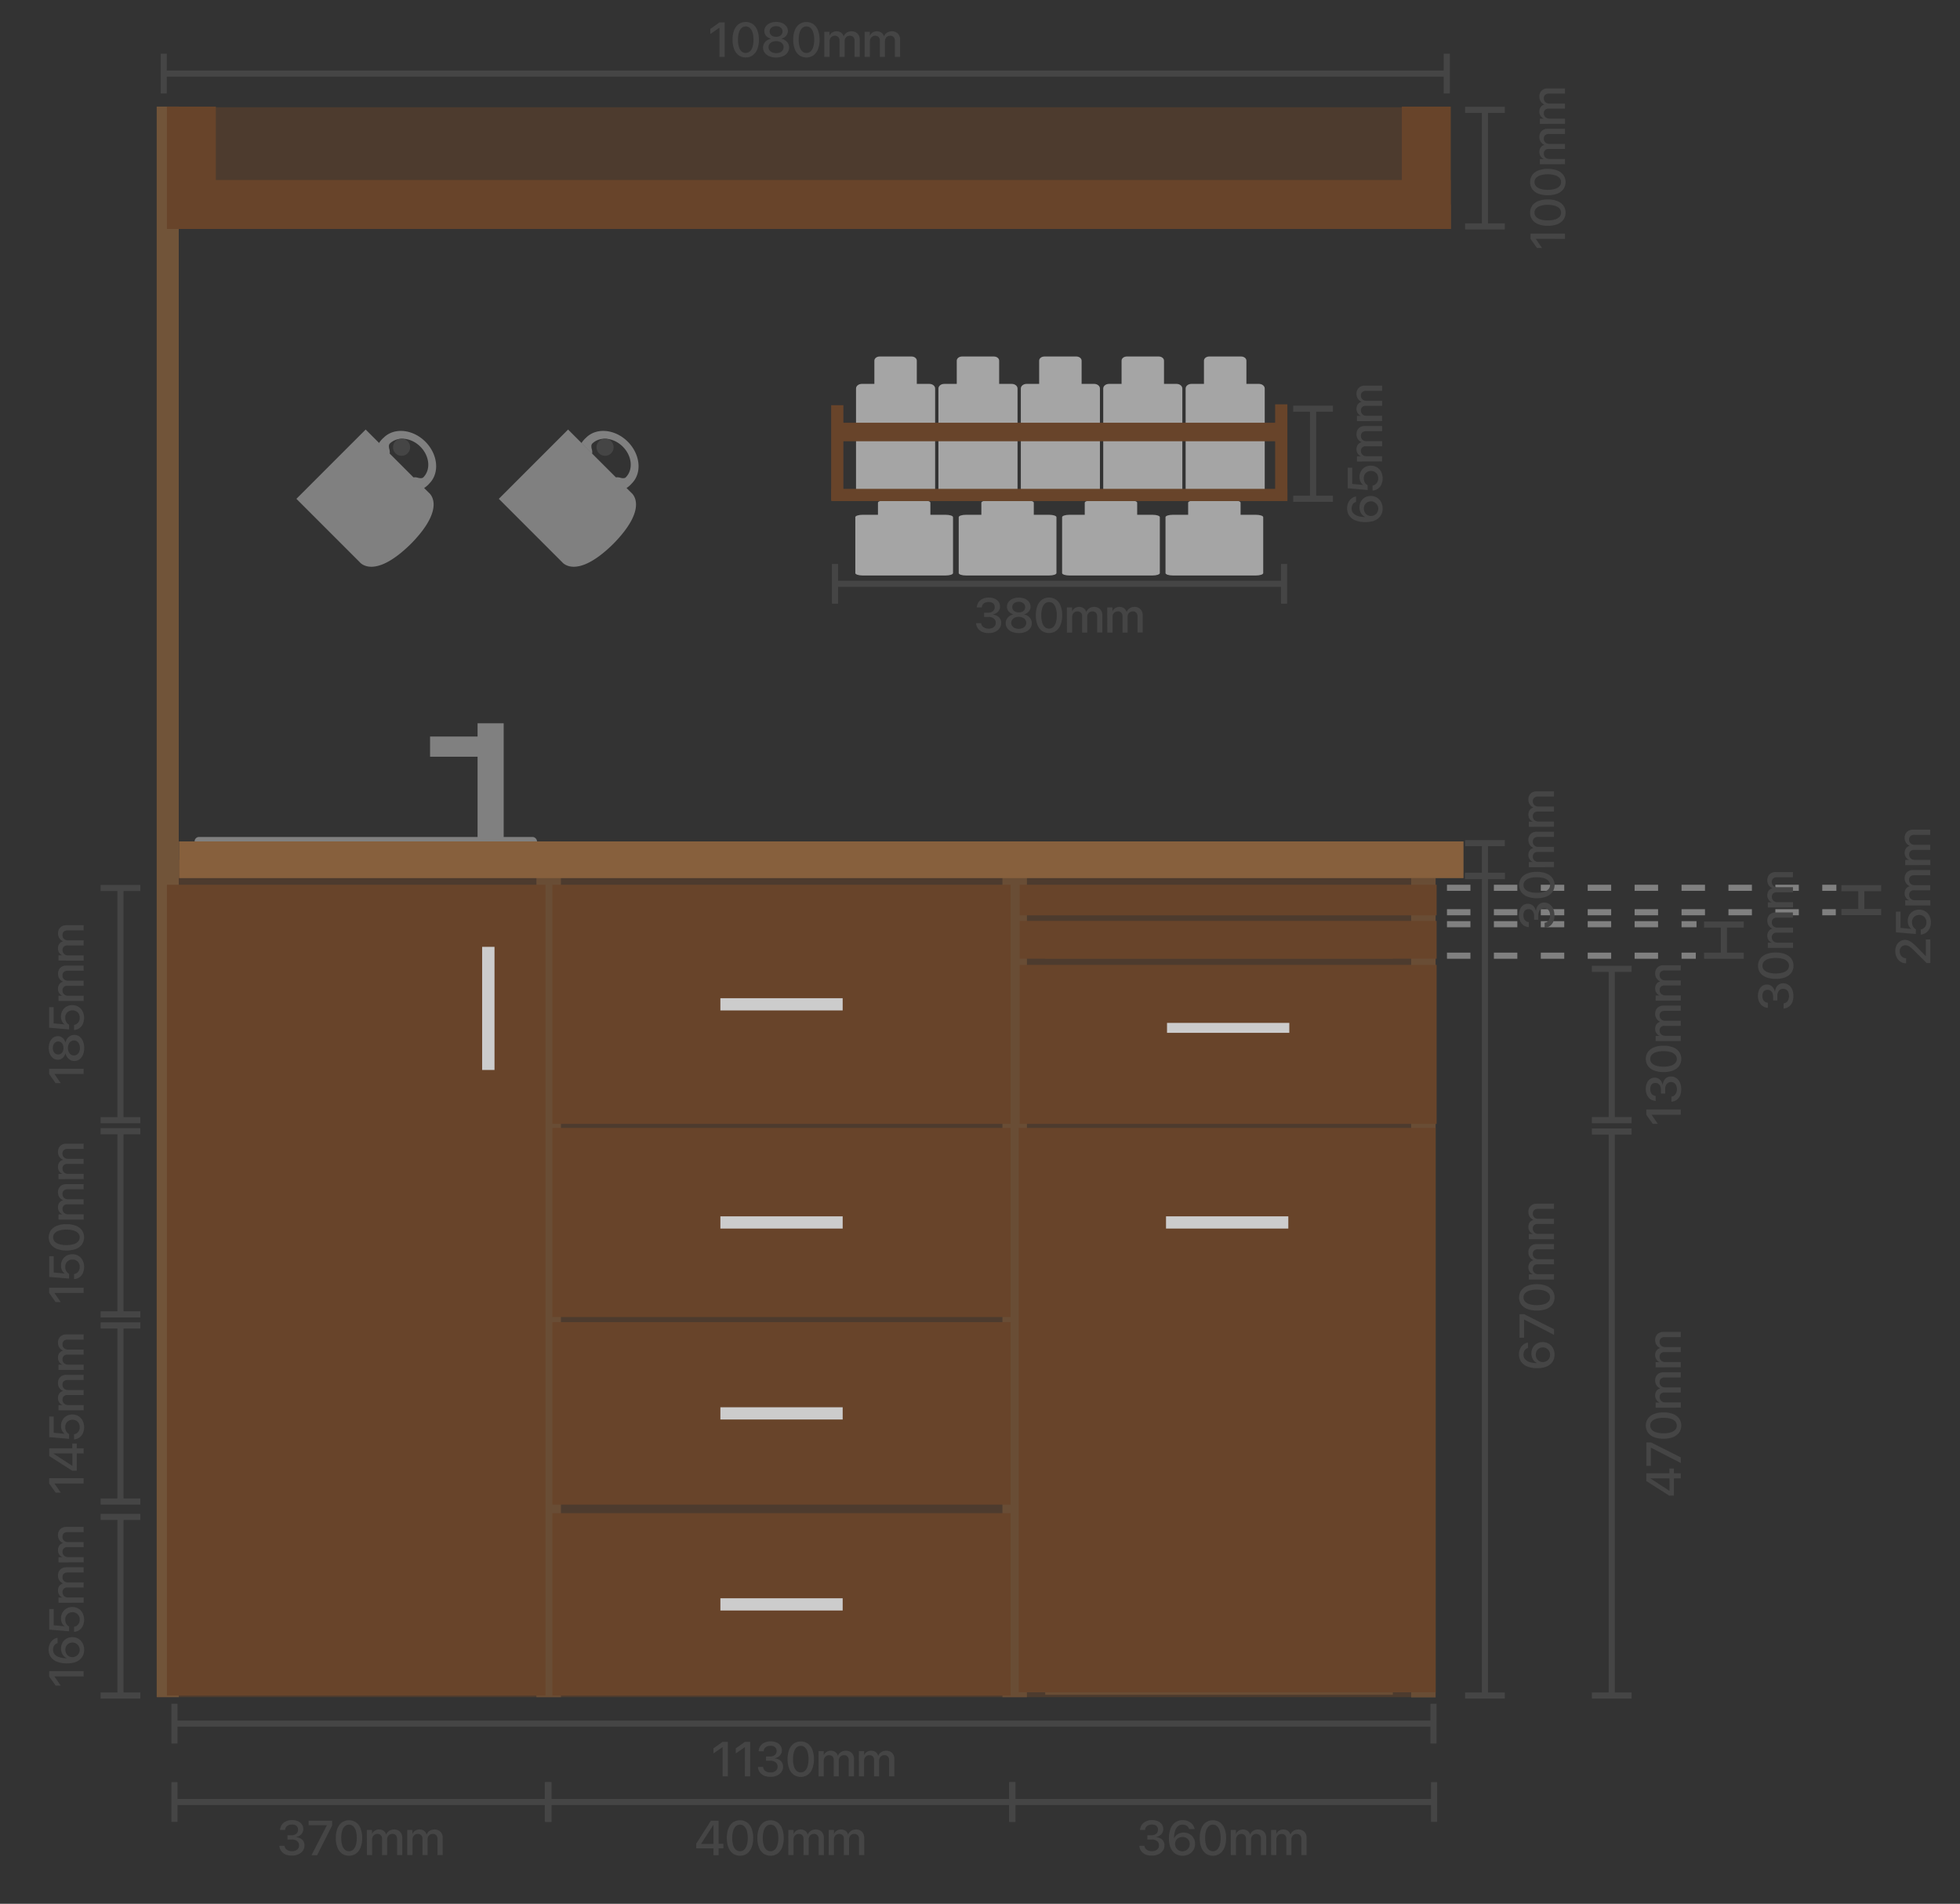 <svg id="Ebene_1" data-name="Ebene 1" xmlns="http://www.w3.org/2000/svg" viewBox="0 0 1602.67 1556.35"><rect x="0" y="0" width="1602.67" height="1556.35" fill="#333333" stroke="none"/><defs><style>.cls-1,.cls-10{fill:#68442a;}.cls-1,.cls-5,.cls-8{opacity:0.5;}.cls-2{fill:gray;}.cls-3{fill:#595959;}.cls-4{fill:#f6f6f6;}.cls-5{fill:#e8e8e8;}.cls-12,.cls-15,.cls-6,.cls-7{fill:none;stroke-miterlimit:10;}.cls-15,.cls-6{stroke:gray;}.cls-6{stroke-width:20px;}.cls-7{stroke:#f6f6f6;stroke-width:9.71px;}.cls-8,.cls-9{fill:#87603d;}.cls-11{fill:#ccc;}.cls-12{stroke:#454545;}.cls-12,.cls-15{stroke-width:5px;}.cls-13{fill:#454545;}.cls-14{fill:#a5a5a5;}.cls-15{stroke-dasharray:19.18;}</style></defs><rect class="cls-1" x="146.15" y="87.66" width="1020.37" height="98.92"/><rect class="cls-2" x="159.14" y="684.22" width="279.98" height="29.58" rx="3.55" transform="translate(598.25 1398.03) rotate(180)"/><rect class="cls-1" x="146.15" y="702.86" width="1027.73" height="684.56"/><rect class="cls-3" x="866.69" y="935.48" width="260" height="430" rx="50.9" transform="translate(1993.37 2300.96) rotate(180)"/><path class="cls-4" d="M940.72,1089.92h5.46v35.22h-5.46Zm5.12,16.84h.52l14.18-16.84H967l-13.59,15.91h-.69l-6.91,8Zm3.35,1.64,3.9-3.76,15.12,20.5h-6.79Z"/><path class="cls-4" d="M974.86,1124.5a7.62,7.62,0,0,1-3-3.31,11.49,11.49,0,0,1-1.05-5.1v-16.63h5.32v15.63a6.53,6.53,0,0,0,1.36,4.45,5.11,5.11,0,0,0,4.09,1.55,6.09,6.09,0,0,0,3.23-.83,5.44,5.44,0,0,0,2.12-2.33,7.69,7.69,0,0,0,.75-3.48v-15h5.3v25.68h-5.3v-3.85h-.12a8,8,0,0,1-3,3.16,9.23,9.23,0,0,1-4.89,1.21A9.4,9.4,0,0,1,974.86,1124.5Zm.16-29.79a2.8,2.8,0,0,1,0-4,2.92,2.92,0,0,1,4,0,2.84,2.84,0,0,1-4,4Zm9.64,0a2.8,2.8,0,0,1,0-4,2.92,2.92,0,0,1,4,0,2.82,2.82,0,0,1,0,4,2.9,2.9,0,0,1-4,0Z"/><path class="cls-4" d="M998.36,1089.92h5.3v13.77h.12a7.49,7.49,0,0,1,3-3.48,9.27,9.27,0,0,1,4.92-1.24,8.86,8.86,0,0,1,4.79,1.28,8.71,8.71,0,0,1,3.18,3.6,12.32,12.32,0,0,1,1.13,5.42v15.87h-5.3v-14.86a7.38,7.38,0,0,0-1.53-5,5.41,5.41,0,0,0-4.32-1.79,5.66,5.66,0,0,0-5.28,3.23,7.89,7.89,0,0,0-.75,3.54v14.86h-5.3Z"/><path class="cls-4" d="M1026.14,1089.92h5.3v35.22h-5.3Z"/><path class="cls-4" d="M1037.22,1108.44h15.7v4.82h-15.7Z"/><path class="cls-4" d="M917.36,1174.67a8.7,8.7,0,0,1-3.62-2.76,8.34,8.34,0,0,1-1.59-4.11l0-.22h5.22l0,.24a4.52,4.52,0,0,0,1.73,2.75,6.25,6.25,0,0,0,3.76,1,8.11,8.11,0,0,0,2.74-.41,3.78,3.78,0,0,0,1.73-1.16,2.74,2.74,0,0,0,.61-1.8v0a2.64,2.64,0,0,0-.8-2,6.7,6.7,0,0,0-2.89-1.27l-4.19-1a11.07,11.07,0,0,1-5.48-2.63,6.11,6.11,0,0,1-1.82-4.57v0a6.81,6.81,0,0,1,1.24-4.06,8,8,0,0,1,3.49-2.71,13,13,0,0,1,5.2-1,12.2,12.2,0,0,1,5.23,1,8.44,8.44,0,0,1,3.43,2.79,7.52,7.52,0,0,1,1.35,4v.29h-5l0-.17a4.12,4.12,0,0,0-1.51-2.75,5.39,5.39,0,0,0-3.52-1.06,6.82,6.82,0,0,0-2.46.41,3.57,3.57,0,0,0-1.61,1.19,2.92,2.92,0,0,0-.57,1.79v0a2.67,2.67,0,0,0,.88,2,6.42,6.42,0,0,0,2.93,1.29l4.2,1a11.52,11.52,0,0,1,5.58,2.55,6,6,0,0,1,1.65,4.43v0a6.67,6.67,0,0,1-1.34,4.12,8.89,8.89,0,0,1-3.7,2.79,13.81,13.81,0,0,1-5.39,1A14,14,0,0,1,917.36,1174.67Z"/><path class="cls-4" d="M942,1174a10.8,10.8,0,0,1-4.22-4.64,15.85,15.85,0,0,1-1.48-7.1v0a15.5,15.5,0,0,1,1.5-7,11,11,0,0,1,4.24-4.6,13.45,13.45,0,0,1,12.1-.37,10,10,0,0,1,3.77,3.33,9.72,9.72,0,0,1,1.59,4.49l0,.2h-5l-.05-.22a6.28,6.28,0,0,0-1.89-3.26,5.73,5.73,0,0,0-4.07-1.38,5.93,5.93,0,0,0-3.55,1.09,6.94,6.94,0,0,0-2.37,3.09,12.15,12.15,0,0,0-.84,4.73v0a12.07,12.07,0,0,0,.85,4.79,6.82,6.82,0,0,0,2.38,3,6.16,6.16,0,0,0,3.58,1,5.82,5.82,0,0,0,3.94-1.28,6.07,6.07,0,0,0,2-3.35l0-.2h5.07v.17a9.8,9.8,0,0,1-1.74,4.63,10.44,10.44,0,0,1-3.83,3.27,12.06,12.06,0,0,1-5.49,1.21A12.43,12.43,0,0,1,942,1174Z"/><path class="cls-4" d="M963.47,1139.92h5.3v13.77h.12a7.54,7.54,0,0,1,3-3.48,9.27,9.27,0,0,1,4.92-1.24,8.87,8.87,0,0,1,4.8,1.28,8.76,8.76,0,0,1,3.17,3.6,12.18,12.18,0,0,1,1.13,5.42v15.87h-5.29v-14.86a7.38,7.38,0,0,0-1.54-5,5.41,5.41,0,0,0-4.32-1.79,5.69,5.69,0,0,0-5.28,3.23,7.89,7.89,0,0,0-.75,3.54v14.86h-5.3Z"/><path class="cls-4" d="M991,1149.46h5.33v4.39h.09a6.79,6.79,0,0,1,2.18-3.57,5.67,5.67,0,0,1,3.76-1.31,8.55,8.55,0,0,1,1.06.06,6.45,6.45,0,0,1,.77.14v4.91a4.25,4.25,0,0,0-1-.21,10,10,0,0,0-1.41-.09,5.76,5.76,0,0,0-2.93.72,4.71,4.71,0,0,0-1.91,2.08,7.38,7.38,0,0,0-.65,3.26v15.3H991Z"/><path class="cls-4" d="M1010,1174.63a7.34,7.34,0,0,1-3-2.73,7.59,7.59,0,0,1-1.07-4.05v0a6.42,6.42,0,0,1,2.5-5.34,12.39,12.39,0,0,1,7-2.23l9.72-.59v3.71l-9,.56a6.55,6.55,0,0,0-3.65,1.14,3.15,3.15,0,0,0-1.28,2.62v0a3.16,3.16,0,0,0,1.28,2.66,5.48,5.48,0,0,0,3.41,1,7.16,7.16,0,0,0,3.33-.76,6,6,0,0,0,2.33-2.08,5.44,5.44,0,0,0,.85-3v-7.64a4.33,4.33,0,0,0-1.31-3.33,5.46,5.46,0,0,0-3.79-1.21,6.21,6.21,0,0,0-3.65,1,4.11,4.11,0,0,0-1.72,2.51l-.05.22h-5l0-.27a7.8,7.8,0,0,1,1.48-4,8.76,8.76,0,0,1,3.59-2.79,13.19,13.19,0,0,1,5.45-1,13,13,0,0,1,5.44,1,8.37,8.37,0,0,1,3.57,3,7.91,7.91,0,0,1,1.27,4.46v17.7h-5.33v-4.05h-.09a8.48,8.48,0,0,1-2,2.41,8.83,8.83,0,0,1-2.7,1.56,9.17,9.17,0,0,1-3.21.55A9.86,9.86,0,0,1,1010,1174.63Z"/><path class="cls-4" d="M1032.85,1149.46h5.33v3.88h.09a8.14,8.14,0,0,1,3-3.16,9.24,9.24,0,0,1,4.88-1.21,8.37,8.37,0,0,1,6.54,2.55,10,10,0,0,1,2.32,7v16.62h-5.3v-15.6a6.62,6.62,0,0,0-1.35-4.46,5.1,5.1,0,0,0-4.09-1.57,6.2,6.2,0,0,0-3.24.83,5.6,5.6,0,0,0-2.12,2.32,7.77,7.77,0,0,0-.74,3.52v15h-5.33Z"/><path class="cls-4" d="M1060.42,1139.92h5.3v35.22h-5.3Zm4.37,20.48h1l10.28-10.94h6.22l-12,12.65h-.81l-4.71,4.71Zm2.73,2.83,3.44-3.78,11.77,15.69h-6.13Z"/><rect class="cls-5" x="163.2" y="1117.36" width="400" height="130" rx="20.55" transform="translate(1545.56 819.15) rotate(90)"/><rect class="cls-5" x="24.95" y="1117.36" width="400" height="130" rx="20.55" transform="translate(1407.31 957.41) rotate(90)"/><rect class="cls-2" x="488.59" y="748.71" width="300" height="150" rx="32.29" transform="translate(1277.18 1647.41) rotate(180)"/><path class="cls-4" d="M577.52,797.88H583v35.23h-5.47Zm5.13,16.84h.51l14.19-16.84h6.49l-13.6,15.91h-.68l-6.91,8Zm3.34,1.64,3.91-3.76L605,833.11h-6.78Z"/><path class="cls-4" d="M610.93,832a11,11,0,0,1-4.26-4.62,15.55,15.55,0,0,1-1.51-7.12v0a15.28,15.28,0,0,1,1.53-7.08,10.9,10.9,0,0,1,4.27-4.59,12.33,12.33,0,0,1,6.38-1.62,12.57,12.57,0,0,1,6.41,1.6,10.94,10.94,0,0,1,4.27,4.58,15.41,15.41,0,0,1,1.53,7.11v0a15.41,15.41,0,0,1-1.53,7.13,11.05,11.05,0,0,1-4.26,4.61,12.29,12.29,0,0,1-6.39,1.62A12.45,12.45,0,0,1,610.93,832Zm10-3.87a6.82,6.82,0,0,0,2.35-3,12.63,12.63,0,0,0,.83-4.83v0a12.47,12.47,0,0,0-.83-4.8,6.58,6.58,0,0,0-2.37-3,6.26,6.26,0,0,0-3.59-1,6.11,6.11,0,0,0-3.55,1,6.84,6.84,0,0,0-2.38,3,12,12,0,0,0-.86,4.79v0a12.42,12.42,0,0,0,.85,4.83,6.74,6.74,0,0,0,2.38,3,6.24,6.24,0,0,0,3.61,1A6.06,6.06,0,0,0,621,828.13Z"/><path class="cls-4" d="M638.18,832a10.74,10.74,0,0,1-4.22-4.64,15.85,15.85,0,0,1-1.48-7.1v0a15.54,15.54,0,0,1,1.5-7.06,10.86,10.86,0,0,1,4.24-4.6,12.29,12.29,0,0,1,6.39-1.63,12.11,12.11,0,0,1,5.7,1.26,9.87,9.87,0,0,1,3.77,3.33,9.5,9.5,0,0,1,1.59,4.5l0,.19h-5.06l0-.22a6.15,6.15,0,0,0-1.89-3.26,5.71,5.71,0,0,0-4.06-1.38,6,6,0,0,0-3.56,1.09,7,7,0,0,0-2.36,3.09,12.15,12.15,0,0,0-.85,4.73v0a12.15,12.15,0,0,0,.86,4.8,6.87,6.87,0,0,0,2.38,3,6.16,6.16,0,0,0,3.58,1,5.84,5.84,0,0,0,3.94-1.29,6.13,6.13,0,0,0,2-3.35l0-.2h5.08v.17a9.9,9.9,0,0,1-1.74,4.63,10.39,10.39,0,0,1-3.84,3.27,11.86,11.86,0,0,1-5.48,1.21A12.43,12.43,0,0,1,638.18,832Z"/><path class="cls-4" d="M659.68,797.88H665v13.77h.13a7.49,7.49,0,0,1,3-3.48,9.3,9.3,0,0,1,4.91-1.24,8.79,8.79,0,0,1,4.8,1.29,8.59,8.59,0,0,1,3.18,3.6,12.26,12.26,0,0,1,1.13,5.42v15.87h-5.3V818.24a7.37,7.37,0,0,0-1.54-5,5.38,5.38,0,0,0-4.32-1.78,5.63,5.63,0,0,0-5.27,3.22,7.89,7.89,0,0,0-.76,3.54v14.87h-5.29Z"/><path class="cls-4" d="M691.74,832a10.7,10.7,0,0,1-4.17-4.62,15.92,15.92,0,0,1-1.45-7v0a15.84,15.84,0,0,1,1.46-7,11.09,11.09,0,0,1,4.13-4.68,11.43,11.43,0,0,1,6.25-1.68,11.66,11.66,0,0,1,6.21,1.6,10.66,10.66,0,0,1,4,4.52,15.4,15.4,0,0,1,1.41,6.77v1.79H688.73v-3.74H707l-2.61,3.49v-2.05a10.93,10.93,0,0,0-.82-4.5,5.88,5.88,0,0,0-2.27-2.68,6.42,6.42,0,0,0-3.36-.87,6,6,0,0,0-5.71,3.65,10.15,10.15,0,0,0-.86,4.4v2.05a9.86,9.86,0,0,0,.85,4.26,6.11,6.11,0,0,0,2.4,2.71,7,7,0,0,0,3.69.94,7.6,7.6,0,0,0,2.76-.47,5.91,5.91,0,0,0,2-1.27,4.63,4.63,0,0,0,1.11-1.77l.07-.2h5l0,.27a8.72,8.72,0,0,1-1.2,2.91,9.92,9.92,0,0,1-2.28,2.5,10.63,10.63,0,0,1-3.31,1.74,13.15,13.15,0,0,1-4.24.64A12.48,12.48,0,0,1,691.74,832Z"/><path class="cls-4" d="M713.63,807.42H719v4.4h.1a6.82,6.82,0,0,1,2.17-3.58,5.7,5.7,0,0,1,3.76-1.31,7,7,0,0,1,1.07.07,6.51,6.51,0,0,1,.76.13V812a4.76,4.76,0,0,0-.95-.21,10,10,0,0,0-1.41-.09,5.73,5.73,0,0,0-2.93.72,4.76,4.76,0,0,0-1.91,2.08,7.37,7.37,0,0,0-.66,3.26v15.31h-5.32Z"/><rect class="cls-2" x="390.51" y="591.28" width="21.36" height="102.5" transform="translate(802.37 1285.06) rotate(180)"/><rect class="cls-2" x="372.3" y="581.48" width="16.51" height="57.77" transform="translate(990.92 229.81) rotate(90)"/><rect class="cls-2" x="261.96" y="776.83" width="62.01" height="37.29" rx="8.7"/><path class="cls-2" d="M200.59,960.63h48.73a6.64,6.64,0,0,1,6.64,6.64v15.08a0,0,0,0,1,0,0h-62a0,0,0,0,1,0,0V967.27A6.64,6.64,0,0,1,200.59,960.63Z"/><path class="cls-4" d="M338.84,960.63h48.73a6.64,6.64,0,0,1,6.64,6.64v15.08a0,0,0,0,1,0,0h-62a0,0,0,0,1,0,0V967.27A6.64,6.64,0,0,1,338.84,960.63Z"/><path class="cls-6" d="M293,795.47s5.24,47.67-15.84,80.46c-8.39,13.87-51.52,45.33-52,84.7"/><path class="cls-7" d="M421.08,725.14s2,65.93-28.62,132.21c-37.62,76.39-29.26,121.3-29.26,121.3"/><rect class="cls-8" x="479.87" y="1027.68" width="699.64" height="20" transform="translate(1867.36 207.99) rotate(90)"/><rect class="cls-8" x="828.89" y="1042.68" width="670" height="20" transform="translate(2216.56 -111.21) rotate(90)"/><rect class="cls-8" x="98.83" y="1027.68" width="699.64" height="20" transform="translate(1486.33 589.03) rotate(90)"/><rect class="cls-9" x="146.38" y="687.86" width="1050.31" height="30"/><rect class="cls-8" x="854.69" y="1365.48" width="284.2" height="20" transform="translate(1993.57 2750.96) rotate(180)"/><rect class="cls-2" x="839.69" y="1367.85" width="15" height="15.25" transform="translate(1694.37 2750.96) rotate(180)"/><rect class="cls-9" x="854.69" y="753.47" width="284.2" height="30"/><rect class="cls-2" x="839.69" y="760.84" width="15" height="15.25" transform="translate(1694.37 1536.94) rotate(180)"/><rect class="cls-2" x="1138.89" y="760.84" width="15" height="15.25" transform="translate(2292.77 1536.94) rotate(180)"/><rect class="cls-2" x="1138.89" y="1367.85" width="15" height="15.25" transform="translate(2292.77 2750.96) rotate(180)"/><rect class="cls-8" x="711.48" y="1210.28" width="298.4" height="12" transform="translate(-355.59 2076.96) rotate(-90)"/><rect class="cls-8" x="983.48" y="1210.28" width="298.4" height="12" transform="translate(-83.59 2348.96) rotate(-90)"/><rect class="cls-8" x="854.69" y="898.38" width="284.2" height="12" transform="translate(1993.57 1808.76) rotate(180)"/><rect class="cls-2" x="839.69" y="830.75" width="15" height="15.25" transform="translate(1694.37 1676.76) rotate(180)"/><rect class="cls-2" x="1138.89" y="830.75" width="15" height="15.25" transform="translate(2292.77 1676.76) rotate(180)"/><rect class="cls-8" x="810.73" y="842.43" width="99.91" height="12" transform="translate(12.26 1709.11) rotate(-90)"/><rect class="cls-8" x="1082.93" y="842.43" width="99.91" height="12" transform="translate(284.46 1981.31) rotate(-90)"/><rect class="cls-8" x="472.49" y="898.38" width="332.19" height="12" transform="translate(1277.18 1808.76) rotate(180)"/><rect class="cls-2" x="457.49" y="830.75" width="15" height="15.25" transform="translate(929.99 1676.76) rotate(180)"/><rect class="cls-2" x="804.69" y="830.75" width="15" height="15.25" transform="translate(1624.37 1676.76) rotate(180)"/><rect class="cls-8" x="418.49" y="832.38" width="120" height="12" transform="translate(-359.89 1316.87) rotate(-90)"/><rect class="cls-8" x="738.69" y="832.38" width="120" height="12" transform="translate(-39.7 1637.07) rotate(-90)"/><rect class="cls-8" x="472.49" y="1054.65" width="332.19" height="12" transform="translate(1277.18 2121.31) rotate(180)"/><rect class="cls-2" x="457.49" y="987.03" width="15" height="15.25" transform="translate(929.99 1989.31) rotate(180)"/><rect class="cls-2" x="804.69" y="987.03" width="15" height="15.25" transform="translate(1624.37 1989.31) rotate(180)"/><rect class="cls-8" x="418.49" y="988.65" width="120" height="12" transform="translate(-516.16 1473.15) rotate(-90)"/><rect class="cls-8" x="738.69" y="988.65" width="120" height="12" transform="translate(-195.97 1793.34) rotate(-90)"/><rect class="cls-8" x="472.49" y="1362.81" width="332.19" height="12" transform="translate(1277.18 2737.62) rotate(180)"/><rect class="cls-2" x="457.49" y="1295.18" width="15" height="15.25" transform="translate(929.99 2605.62) rotate(180)"/><rect class="cls-2" x="804.69" y="1295.18" width="15" height="15.25" transform="translate(1624.37 2605.62) rotate(180)"/><rect class="cls-8" x="418.49" y="1296.81" width="120" height="12" transform="translate(-824.32 1781.31) rotate(-90)"/><rect class="cls-8" x="738.69" y="1296.81" width="120" height="12" transform="translate(-504.13 2101.5) rotate(-90)"/><rect class="cls-8" x="472.49" y="1209.44" width="332.19" height="12" transform="translate(1277.18 2430.88) rotate(180)"/><rect class="cls-2" x="457.49" y="1141.81" width="15" height="15.25" transform="translate(929.99 2298.88) rotate(180)"/><rect class="cls-2" x="804.69" y="1141.81" width="15" height="15.25" transform="translate(1624.37 2298.88) rotate(180)"/><rect class="cls-8" x="418.49" y="1143.44" width="120" height="12" transform="translate(-670.95 1627.93) rotate(-90)"/><rect class="cls-8" x="738.69" y="1143.44" width="120" height="12" transform="translate(-350.75 1948.12) rotate(-90)"/><rect class="cls-10" x="451.69" y="723.28" width="374.7" height="195.5"/><rect class="cls-11" x="634.05" y="771.03" width="10" height="100" transform="translate(-181.99 1460.08) rotate(-90)"/><rect class="cls-10" x="451.69" y="922.05" width="374.7" height="154.61"/><rect class="cls-11" x="634.05" y="949.35" width="10" height="100" transform="translate(-360.3 1638.4) rotate(-90)"/><rect class="cls-10" x="451.69" y="1236.99" width="374.7" height="149.17"/><rect class="cls-11" x="634.05" y="1261.58" width="10" height="100" transform="translate(-672.53 1950.63) rotate(-90)"/><rect class="cls-10" x="451.69" y="1080.85" width="374.7" height="149.17"/><rect class="cls-11" x="634.05" y="1105.44" width="10" height="100" transform="translate(-516.39 1794.49) rotate(-90)"/><rect class="cls-10" x="833" y="922.05" width="340.89" height="461.35"/><rect class="cls-11" x="998.44" y="949.35" width="10" height="100" transform="translate(2002.79 -4.09) rotate(90)"/><rect class="cls-10" x="833.81" y="723.28" width="340.9" height="25"/><rect class="cls-10" x="833.81" y="752.83" width="340.9" height="30.91"/><rect class="cls-10" x="833.81" y="788.78" width="340.9" height="130"/><rect class="cls-11" x="1000.2" y="790.28" width="8.12" height="100" transform="translate(163.98 1844.53) rotate(-90)"/><line class="cls-12" x1="1172.12" y1="1409.05" x2="142.66" y2="1409.05"/><rect class="cls-13" x="1169.62" y="1392.8" width="5" height="32.5"/><rect class="cls-13" x="140.16" y="1392.8" width="5" height="32.5"/><path class="cls-13" d="M590.84,1428.33h-.1l-7.37,5.08v-4.16l7.43-5.27h4.33v28.18h-4.29Z"/><path class="cls-13" d="M609.12,1428.33H609l-7.36,5.08v-4.16l7.42-5.27h4.33v28.18h-4.29Z"/><path class="cls-13" d="M624.85,1451.62a8.79,8.79,0,0,1-3.57-2.79,7.94,7.94,0,0,1-1.5-4.09l0-.24H624l0,.22a4.19,4.19,0,0,0,1.85,3.06,7.07,7.07,0,0,0,4.26,1.2,7.14,7.14,0,0,0,3-.6,4.82,4.82,0,0,0,2-1.65,4.14,4.14,0,0,0,.72-2.4v0a4.38,4.38,0,0,0-1.62-3.66,6.91,6.91,0,0,0-4.43-1.28h-3.44v-3.44h3.3a6.5,6.5,0,0,0,2.83-.58,4.49,4.49,0,0,0,1.89-1.59,4.07,4.07,0,0,0,.67-2.32v0a4.43,4.43,0,0,0-.57-2.32,3.65,3.65,0,0,0-1.7-1.46,6.76,6.76,0,0,0-2.73-.5,7.09,7.09,0,0,0-2.77.51,4.61,4.61,0,0,0-1.93,1.46,4.4,4.4,0,0,0-.86,2.27l0,.2h-4.14l0-.22a8.11,8.11,0,0,1,4.85-6.84,11.41,11.41,0,0,1,4.85-1,12,12,0,0,1,4.91.93,7.6,7.6,0,0,1,3.24,2.56,6.47,6.47,0,0,1,1.15,3.81v0a6.14,6.14,0,0,1-.77,3.1,6.67,6.67,0,0,1-2.11,2.22,8.33,8.33,0,0,1-3.06,1.24v.1a7.94,7.94,0,0,1,5,2,6.25,6.25,0,0,1,1.9,4.77v0a7.29,7.29,0,0,1-1.31,4.27,8.67,8.67,0,0,1-3.6,2.93,12.52,12.52,0,0,1-5.31,1.06A12.82,12.82,0,0,1,624.85,1451.62Z"/><path class="cls-13" d="M649,1450.85a11.1,11.1,0,0,1-3.7-5,21,21,0,0,1-1.29-7.73v0a21,21,0,0,1,1.29-7.73,11,11,0,0,1,3.7-5,10.29,10.29,0,0,1,11.54,0,11,11,0,0,1,3.71,5,20.75,20.75,0,0,1,1.3,7.73v0a20.75,20.75,0,0,1-1.3,7.73,11.11,11.11,0,0,1-3.71,5,10.24,10.24,0,0,1-11.54,0Zm9.2-3.2a8.31,8.31,0,0,0,2.17-3.75,20,20,0,0,0,.75-5.82v0a19.85,19.85,0,0,0-.75-5.81,8.33,8.33,0,0,0-2.17-3.74,5.15,5.15,0,0,0-6.86,0,8.22,8.22,0,0,0-2.15,3.74,19.85,19.85,0,0,0-.75,5.81v0a20,20,0,0,0,.75,5.82,8.21,8.21,0,0,0,2.15,3.75,5.15,5.15,0,0,0,6.86,0Z"/><path class="cls-13" d="M669.31,1431.61h4.26v3.19h.08a5.49,5.49,0,0,1,2.17-2.6,6.3,6.3,0,0,1,3.51-1,6.7,6.7,0,0,1,2.55.47,5.22,5.22,0,0,1,2,1.38,5.61,5.61,0,0,1,1.21,2.2h.1a6.17,6.17,0,0,1,1.48-2.16,6.56,6.56,0,0,1,2.2-1.4,7.61,7.61,0,0,1,2.73-.49,7.12,7.12,0,0,1,3.53.85,6,6,0,0,1,2.35,2.38,7.25,7.25,0,0,1,.84,3.57v14.14H694v-13.1a4.39,4.39,0,0,0-1-3.1,3.72,3.72,0,0,0-2.91-1.1,4.15,4.15,0,0,0-2.19.56,4,4,0,0,0-1.49,1.58,4.86,4.86,0,0,0-.54,2.31v12.85h-4.16v-13.42a3.86,3.86,0,0,0-1-2.84,3.82,3.82,0,0,0-2.84-1,4.1,4.1,0,0,0-2.2.59,4.16,4.16,0,0,0-1.51,1.63,5,5,0,0,0-.55,2.39v12.69h-4.26Z"/><path class="cls-13" d="M702.32,1431.61h4.26v3.19h.08a5.53,5.53,0,0,1,2.16-2.6,6.36,6.36,0,0,1,3.52-1,6.7,6.7,0,0,1,2.55.47,5.3,5.3,0,0,1,2,1.38,5.61,5.61,0,0,1,1.21,2.2h.1a6.28,6.28,0,0,1,1.47-2.16,6.7,6.7,0,0,1,2.21-1.4,7.61,7.61,0,0,1,2.73-.49,7.12,7.12,0,0,1,3.53.85,6.11,6.11,0,0,1,2.35,2.38,7.36,7.36,0,0,1,.83,3.57v14.14H727v-13.1a4.39,4.39,0,0,0-1-3.1,3.75,3.75,0,0,0-2.91-1.1,4.19,4.19,0,0,0-2.2.56,4,4,0,0,0-1.48,1.58,4.86,4.86,0,0,0-.54,2.31v12.85h-4.16v-13.42a3.59,3.59,0,0,0-3.88-3.88,4.07,4.07,0,0,0-2.2.59,4.19,4.19,0,0,0-1.52,1.63,5.1,5.1,0,0,0-.54,2.39v12.69h-4.26Z"/><line class="cls-12" x1="448" y1="1473.13" x2="142.66" y2="1473.13"/><rect class="cls-13" x="445.5" y="1456.88" width="5" height="32.5"/><rect class="cls-13" x="140.16" y="1456.88" width="5" height="32.5"/><path class="cls-13" d="M233.54,1516.05a8.69,8.69,0,0,1-3.56-2.79,8,8,0,0,1-1.51-4.09l0-.24h4.22l0,.22a4.21,4.21,0,0,0,1.85,3,7,7,0,0,0,4.27,1.21,7.09,7.09,0,0,0,3-.6,4.91,4.91,0,0,0,2-1.65,4.14,4.14,0,0,0,.72-2.4v0a4.38,4.38,0,0,0-1.62-3.66,6.94,6.94,0,0,0-4.44-1.28h-3.43v-3.44h3.3a6.49,6.49,0,0,0,2.82-.58,4.49,4.49,0,0,0,1.89-1.59,4.1,4.1,0,0,0,.68-2.32v0a4.5,4.5,0,0,0-.58-2.33,3.64,3.64,0,0,0-1.7-1.45,6.74,6.74,0,0,0-2.72-.5,7.14,7.14,0,0,0-2.78.51,4.68,4.68,0,0,0-1.93,1.46,4.48,4.48,0,0,0-.86,2.27l0,.19H229l0-.21a8.14,8.14,0,0,1,4.85-6.85,11.58,11.58,0,0,1,4.86-1,12.14,12.14,0,0,1,4.9.92,7.7,7.7,0,0,1,3.24,2.57,6.47,6.47,0,0,1,1.15,3.81v0a6.07,6.07,0,0,1-.77,3.1,6.58,6.58,0,0,1-2.11,2.22,8.35,8.35,0,0,1-3.05,1.24v.1a8,8,0,0,1,5,2,6.28,6.28,0,0,1,1.89,4.77v0a7.29,7.29,0,0,1-1.31,4.27,8.67,8.67,0,0,1-3.6,2.93,12.48,12.48,0,0,1-5.3,1.06A12.87,12.87,0,0,1,233.54,1516.05Z"/><path class="cls-13" d="M267.26,1492.19v-.09H252.38v-3.69H271.6v3.8l-12.27,24.38h-4.59Z"/><path class="cls-13" d="M279.6,1515.28a11.1,11.1,0,0,1-3.7-5,21,21,0,0,1-1.29-7.73v0a21.05,21.05,0,0,1,1.29-7.74,11.12,11.12,0,0,1,3.7-5,10.34,10.34,0,0,1,11.54,0,11.14,11.14,0,0,1,3.71,5,20.84,20.84,0,0,1,1.3,7.74v0a20.75,20.75,0,0,1-1.3,7.73,11.11,11.11,0,0,1-3.71,5,10.24,10.24,0,0,1-11.54,0Zm9.2-3.2a8.3,8.3,0,0,0,2.16-3.75,19.61,19.61,0,0,0,.76-5.82v0a19.49,19.49,0,0,0-.76-5.81,8.32,8.32,0,0,0-2.16-3.74,5.15,5.15,0,0,0-6.86,0,8.32,8.32,0,0,0-2.16,3.74,20.22,20.22,0,0,0-.74,5.81v0a20.34,20.34,0,0,0,.74,5.82,8.3,8.3,0,0,0,2.16,3.75,5.15,5.15,0,0,0,6.86,0Z"/><path class="cls-13" d="M299.94,1496h4.26v3.19h.08a5.53,5.53,0,0,1,2.16-2.6,6.36,6.36,0,0,1,3.52-1,6.7,6.7,0,0,1,2.55.47,5.3,5.3,0,0,1,2,1.38,5.64,5.64,0,0,1,1.21,2.19h.1a6.33,6.33,0,0,1,1.47-2.15,6.6,6.6,0,0,1,2.21-1.4,7.4,7.4,0,0,1,2.73-.49,7.12,7.12,0,0,1,3.53.85,6.06,6.06,0,0,1,2.34,2.37,7.31,7.31,0,0,1,.84,3.58v14.14h-4.25v-13.11a4.38,4.38,0,0,0-1-3.09,3.75,3.75,0,0,0-2.91-1.11,4.19,4.19,0,0,0-2.2.57,4,4,0,0,0-1.48,1.58,4.86,4.86,0,0,0-.54,2.31v12.85h-4.16v-13.42a3.61,3.61,0,0,0-3.89-3.89,4,4,0,0,0-2.19.6,4.19,4.19,0,0,0-1.52,1.63,5.09,5.09,0,0,0-.54,2.38v12.7h-4.26Z"/><path class="cls-13" d="M333,1496h4.25v3.19h.08a5.61,5.61,0,0,1,2.17-2.6,6.31,6.31,0,0,1,3.52-1,6.77,6.77,0,0,1,2.55.47,5.3,5.3,0,0,1,2,1.38,5.64,5.64,0,0,1,1.21,2.19h.1a6.33,6.33,0,0,1,1.47-2.15,6.6,6.6,0,0,1,2.21-1.4,7.38,7.38,0,0,1,2.72-.49,7.13,7.13,0,0,1,3.54.85,6.06,6.06,0,0,1,2.34,2.37,7.31,7.31,0,0,1,.84,3.58v14.14h-4.26v-13.11a4.38,4.38,0,0,0-1-3.09,3.75,3.75,0,0,0-2.91-1.11,4.17,4.17,0,0,0-2.2.57,4,4,0,0,0-1.48,1.58,4.86,4.86,0,0,0-.54,2.31v12.85h-4.16v-13.42a3.62,3.62,0,0,0-3.89-3.89,4,4,0,0,0-2.19.6,4.19,4.19,0,0,0-1.52,1.63,5.09,5.09,0,0,0-.55,2.38v12.7H333Z"/><line class="cls-12" x1="827.89" y1="1473.13" x2="448.53" y2="1473.13"/><rect class="cls-13" x="825.39" y="1456.88" width="5" height="32.5"/><rect class="cls-13" x="446.03" y="1456.88" width="5" height="32.5"/><path class="cls-13" d="M583.42,1511h-14.1v-3.82q1.18-1.87,2.39-3.75l2.4-3.75c.81-1.25,1.6-2.5,2.4-3.75s1.59-2.5,2.39-3.75,1.6-2.5,2.39-3.75h6.33v18.88h3.91V1511h-3.91v5.61h-4.2Zm0-3.61v-15.49h-.12c-.66,1-1.32,2.06-2,3.08l-2,3.06-2,3.08-2,3.08c-.65,1-1.31,2-2,3.07v.12Z"/><path class="cls-13" d="M599.31,1515.28a11.1,11.1,0,0,1-3.7-5,21,21,0,0,1-1.29-7.73v0a21.05,21.05,0,0,1,1.29-7.74,11.12,11.12,0,0,1,3.7-5,10.34,10.34,0,0,1,11.54,0,11.14,11.14,0,0,1,3.71,5,20.84,20.84,0,0,1,1.3,7.74v0a20.75,20.75,0,0,1-1.3,7.73,11.11,11.11,0,0,1-3.71,5,10.24,10.24,0,0,1-11.54,0Zm9.2-3.2a8.31,8.31,0,0,0,2.17-3.75,20,20,0,0,0,.75-5.82v0a19.85,19.85,0,0,0-.75-5.81,8.33,8.33,0,0,0-2.17-3.74,5.15,5.15,0,0,0-6.86,0,8.22,8.22,0,0,0-2.15,3.74,19.85,19.85,0,0,0-.75,5.81v0a20,20,0,0,0,.75,5.82,8.21,8.21,0,0,0,2.15,3.75,5.15,5.15,0,0,0,6.86,0Z"/><path class="cls-13" d="M624.29,1515.28a11.1,11.1,0,0,1-3.7-5,21,21,0,0,1-1.29-7.73v0a21.05,21.05,0,0,1,1.29-7.74,11.12,11.12,0,0,1,3.7-5,10.34,10.34,0,0,1,11.54,0,11.14,11.14,0,0,1,3.71,5,20.84,20.84,0,0,1,1.3,7.74v0a20.75,20.75,0,0,1-1.3,7.73,11.11,11.11,0,0,1-3.71,5,10.24,10.24,0,0,1-11.54,0Zm9.2-3.2a8.31,8.31,0,0,0,2.17-3.75,20,20,0,0,0,.75-5.82v0a19.85,19.85,0,0,0-.75-5.81,8.33,8.33,0,0,0-2.17-3.74,5.15,5.15,0,0,0-6.86,0,8.22,8.22,0,0,0-2.15,3.74,19.85,19.85,0,0,0-.75,5.81v0a20,20,0,0,0,.75,5.82,8.21,8.21,0,0,0,2.15,3.75,5.15,5.15,0,0,0,6.86,0Z"/><path class="cls-13" d="M644.63,1496h4.26v3.19H649a5.49,5.49,0,0,1,2.17-2.6,6.3,6.3,0,0,1,3.51-1,6.7,6.7,0,0,1,2.55.47,5.22,5.22,0,0,1,2,1.38,5.64,5.64,0,0,1,1.21,2.19h.1a6.36,6.36,0,0,1,1.48-2.15,6.56,6.56,0,0,1,2.2-1.4,7.4,7.4,0,0,1,2.73-.49,7.12,7.12,0,0,1,3.53.85,6,6,0,0,1,2.35,2.37,7.31,7.31,0,0,1,.84,3.58v14.14h-4.26v-13.11a4.38,4.38,0,0,0-1-3.09,3.72,3.72,0,0,0-2.91-1.11,4.16,4.16,0,0,0-2.19.57,4,4,0,0,0-1.49,1.58,4.86,4.86,0,0,0-.53,2.31v12.85H657v-13.42a3.61,3.61,0,0,0-3.88-3.89,4.1,4.1,0,0,0-2.2.6,4.16,4.16,0,0,0-1.51,1.63,5,5,0,0,0-.55,2.38v12.7h-4.26Z"/><path class="cls-13" d="M677.64,1496h4.26v3.19H682a5.53,5.53,0,0,1,2.16-2.6,6.36,6.36,0,0,1,3.52-1,6.7,6.7,0,0,1,2.55.47,5.3,5.3,0,0,1,2,1.38,5.64,5.64,0,0,1,1.21,2.19h.1a6.33,6.33,0,0,1,1.47-2.15,6.7,6.7,0,0,1,2.21-1.4,7.4,7.4,0,0,1,2.73-.49,7.12,7.12,0,0,1,3.53.85,6.15,6.15,0,0,1,2.35,2.37,7.43,7.43,0,0,1,.84,3.58v14.14h-4.26v-13.11a4.38,4.38,0,0,0-1-3.09,3.75,3.75,0,0,0-2.91-1.11,4.22,4.22,0,0,0-2.2.57,4,4,0,0,0-1.48,1.58,4.86,4.86,0,0,0-.54,2.31v12.85H690v-13.42a3.61,3.61,0,0,0-3.88-3.89,4.09,4.09,0,0,0-3.71,2.23,5,5,0,0,0-.55,2.38v12.7h-4.26Z"/><line class="cls-12" x1="1172.63" y1="1473.13" x2="827.61" y2="1473.13"/><rect class="cls-13" x="1170.13" y="1456.88" width="5" height="32.5"/><rect class="cls-13" x="825.11" y="1456.88" width="5" height="32.5"/><path class="cls-13" d="M936.7,1516.05a8.79,8.79,0,0,1-3.57-2.79,7.94,7.94,0,0,1-1.5-4.09l0-.24h4.22l0,.22a4.21,4.21,0,0,0,1.85,3,7,7,0,0,0,4.26,1.21,7.14,7.14,0,0,0,3-.6,4.82,4.82,0,0,0,2-1.65,4.14,4.14,0,0,0,.72-2.4v0a4.38,4.38,0,0,0-1.62-3.66,6.93,6.93,0,0,0-4.43-1.28h-3.44v-3.44h3.3a6.5,6.5,0,0,0,2.83-.58,4.49,4.49,0,0,0,1.89-1.59,4.1,4.1,0,0,0,.67-2.32v0a4.5,4.5,0,0,0-.57-2.33,3.69,3.69,0,0,0-1.7-1.45,6.76,6.76,0,0,0-2.73-.5,7.09,7.09,0,0,0-2.77.51,4.61,4.61,0,0,0-1.93,1.46,4.48,4.48,0,0,0-.86,2.27l0,.19H932.2l0-.21a8.26,8.26,0,0,1,1.49-4.12,8.4,8.4,0,0,1,3.36-2.73,11.57,11.57,0,0,1,4.85-1,12.19,12.19,0,0,1,4.91.92,7.7,7.7,0,0,1,3.24,2.57,6.47,6.47,0,0,1,1.15,3.81v0a6.17,6.17,0,0,1-.77,3.1,6.58,6.58,0,0,1-2.11,2.22,8.33,8.33,0,0,1-3.06,1.24v.1a7.94,7.94,0,0,1,5,2,6.25,6.25,0,0,1,1.9,4.77v0a7.29,7.29,0,0,1-1.31,4.27,8.67,8.67,0,0,1-3.6,2.93,12.49,12.49,0,0,1-5.31,1.06A12.82,12.82,0,0,1,936.7,1516.05Z"/><path class="cls-13" d="M962.75,1516.27a9.91,9.91,0,0,1-3.55-2.48,11.87,11.87,0,0,1-2.47-4.38,20.54,20.54,0,0,1-.9-6.49v0a21.79,21.79,0,0,1,1.34-8.06,11.07,11.07,0,0,1,3.86-5.12,10.37,10.37,0,0,1,6.05-1.76,11,11,0,0,1,4.54.89,9.08,9.08,0,0,1,3.37,2.49,8.29,8.29,0,0,1,1.8,3.69l0,.23h-4.4l-.08-.19a4.74,4.74,0,0,0-1.11-1.83,5,5,0,0,0-1.8-1.19,6.42,6.42,0,0,0-2.4-.42,5.53,5.53,0,0,0-3.92,1.41,8.43,8.43,0,0,0-2.24,3.72,18.49,18.49,0,0,0-.81,5.12c0,.15,0,.29,0,.44v.46l.84,4.65a5.89,5.89,0,0,0,2.94,5.17,6.05,6.05,0,0,0,8.21-2.1,5.7,5.7,0,0,0,.8-3v0a5.86,5.86,0,0,0-.76-3,5.5,5.5,0,0,0-2.11-2.06,6.16,6.16,0,0,0-3.05-.75,6.42,6.42,0,0,0-3.07.74,5.68,5.68,0,0,0-2.17,2,5.56,5.56,0,0,0-.79,3v0h-1.17v-4.79h.41a6.78,6.78,0,0,1,1.68-2.29,8.33,8.33,0,0,1,2.65-1.63,10.17,10.17,0,0,1,8.26.59,8.88,8.88,0,0,1,3.3,3.31,9.39,9.39,0,0,1,1.2,4.75v0a9.34,9.34,0,0,1-1.34,5,9.45,9.45,0,0,1-3.66,3.43,11.06,11.06,0,0,1-5.3,1.25A11.36,11.36,0,0,1,962.75,1516.27Z"/><path class="cls-13" d="M986,1515.28a11.11,11.11,0,0,1-3.71-5,21,21,0,0,1-1.28-7.73v0a21.06,21.06,0,0,1,1.28-7.74,11.14,11.14,0,0,1,3.71-5,10.34,10.34,0,0,1,11.54,0,11.21,11.21,0,0,1,3.71,5,20.84,20.84,0,0,1,1.3,7.74v0a20.75,20.75,0,0,1-1.3,7.73,11.18,11.18,0,0,1-3.71,5,10.24,10.24,0,0,1-11.54,0Zm9.19-3.2a8.23,8.23,0,0,0,2.17-3.75,20,20,0,0,0,.75-5.82v0a19.85,19.85,0,0,0-.75-5.81,8.24,8.24,0,0,0-2.17-3.74,5.13,5.13,0,0,0-6.85,0,8.32,8.32,0,0,0-2.16,3.74,20.22,20.22,0,0,0-.74,5.81v0a20.34,20.34,0,0,0,.74,5.82,8.3,8.3,0,0,0,2.16,3.75,5.13,5.13,0,0,0,6.85,0Z"/><path class="cls-13" d="M1006.36,1496h4.25v3.19h.08a5.61,5.61,0,0,1,2.17-2.6,6.33,6.33,0,0,1,3.52-1,6.77,6.77,0,0,1,2.55.47,5.3,5.3,0,0,1,2,1.38,5.64,5.64,0,0,1,1.21,2.19h.1a6.33,6.33,0,0,1,1.47-2.15,6.6,6.6,0,0,1,2.21-1.4,7.38,7.38,0,0,1,2.72-.49,7.13,7.13,0,0,1,3.54.85,6.06,6.06,0,0,1,2.34,2.37,7.31,7.31,0,0,1,.84,3.58v14.14h-4.26v-13.11a4.38,4.38,0,0,0-1-3.09,3.75,3.75,0,0,0-2.91-1.11,4.19,4.19,0,0,0-2.2.57,4,4,0,0,0-1.48,1.58,4.86,4.86,0,0,0-.54,2.31v12.85h-4.16v-13.42a3.62,3.62,0,0,0-3.89-3.89,4,4,0,0,0-2.19.6,4.19,4.19,0,0,0-1.52,1.63,5.09,5.09,0,0,0-.55,2.38v12.7h-4.25Z"/><path class="cls-13" d="M1039.36,1496h4.26v3.19h.08a5.55,5.55,0,0,1,2.17-2.6,6.3,6.3,0,0,1,3.51-1,6.7,6.7,0,0,1,2.55.47,5.25,5.25,0,0,1,2,1.38,5.77,5.77,0,0,1,1.21,2.19h.09a6.5,6.5,0,0,1,1.48-2.15,6.6,6.6,0,0,1,2.21-1.4,7.35,7.35,0,0,1,2.72-.49,7.16,7.16,0,0,1,3.54.85,6.06,6.06,0,0,1,2.34,2.37,7.31,7.31,0,0,1,.84,3.58v14.14h-4.26v-13.11a4.42,4.42,0,0,0-1-3.09,3.75,3.75,0,0,0-2.91-1.11,4.17,4.17,0,0,0-2.2.57,4.05,4.05,0,0,0-1.49,1.58,5,5,0,0,0-.53,2.31v12.85h-4.16v-13.42a3.62,3.62,0,0,0-3.89-3.89,4.1,4.1,0,0,0-2.2.6,4.16,4.16,0,0,0-1.51,1.63,5.09,5.09,0,0,0-.55,2.38v12.7h-4.26Z"/><line class="cls-12" x1="1049.98" y1="477.26" x2="682.77" y2="477.26"/><rect class="cls-13" x="1047.48" y="461.01" width="5" height="32.5"/><rect class="cls-13" x="680.27" y="461.01" width="5" height="32.5"/><path class="cls-13" d="M803.2,516.57a8.69,8.69,0,0,1-3.56-2.79,8,8,0,0,1-1.51-4.09l0-.24h4.22l0,.22a4.24,4.24,0,0,0,1.85,3.06,8.05,8.05,0,0,0,7.28.6,4.82,4.82,0,0,0,2-1.65,4.08,4.08,0,0,0,.73-2.4v0a4.38,4.38,0,0,0-1.62-3.66,6.94,6.94,0,0,0-4.44-1.28h-3.43v-3.44H808a6.49,6.49,0,0,0,2.82-.58,4.49,4.49,0,0,0,1.89-1.59,4.08,4.08,0,0,0,.68-2.32v0a4.5,4.5,0,0,0-.58-2.33,3.64,3.64,0,0,0-1.7-1.45,6.74,6.74,0,0,0-2.72-.5,7.11,7.11,0,0,0-2.78.51,4.68,4.68,0,0,0-1.93,1.46,4.48,4.48,0,0,0-.86,2.27l0,.19H798.7l0-.21a8.14,8.14,0,0,1,4.85-6.85,11.58,11.58,0,0,1,4.86-1,12,12,0,0,1,4.9.93,7.6,7.6,0,0,1,3.24,2.56,6.47,6.47,0,0,1,1.15,3.81v0a6,6,0,0,1-.77,3.1,6.58,6.58,0,0,1-2.11,2.22,8.35,8.35,0,0,1-3.05,1.24v.1a8,8,0,0,1,5,2.05,6.28,6.28,0,0,1,1.89,4.77v0a7.29,7.29,0,0,1-1.31,4.27,8.67,8.67,0,0,1-3.6,2.93,12.48,12.48,0,0,1-5.3,1.06A12.87,12.87,0,0,1,803.2,516.57Z"/><path class="cls-13" d="M827.49,516.54a9,9,0,0,1-3.77-2.86,6.85,6.85,0,0,1-1.37-4.21v0a6.88,6.88,0,0,1,.79-3.25,7.5,7.5,0,0,1,2.2-2.5,8.47,8.47,0,0,1,3.24-1.41v-.1a7.65,7.65,0,0,1-3.78-2.34,5.79,5.79,0,0,1-1.41-3.89v0a6.32,6.32,0,0,1,1.23-3.83,8.27,8.27,0,0,1,3.41-2.65,13.4,13.4,0,0,1,10,0,8.4,8.4,0,0,1,3.41,2.65,6.32,6.32,0,0,1,1.23,3.83v0a5.79,5.79,0,0,1-1.41,3.89,7.55,7.55,0,0,1-3.79,2.34v.1a8.31,8.31,0,0,1,3.25,1.41,7.58,7.58,0,0,1,2.19,2.5,6.76,6.76,0,0,1,.79,3.25v0a6.84,6.84,0,0,1-1.36,4.21,8.91,8.91,0,0,1-3.77,2.86,15.17,15.17,0,0,1-11,0Zm8.7-3.1a5.29,5.29,0,0,0,2.17-1.73,4.23,4.23,0,0,0,.79-2.53v0a4.32,4.32,0,0,0-.78-2.54,5.35,5.35,0,0,0-2.17-1.75,7.62,7.62,0,0,0-3.18-.63,7.73,7.73,0,0,0-3.21.63,5.32,5.32,0,0,0-2.16,1.75,4.26,4.26,0,0,0-.79,2.54v0a4.23,4.23,0,0,0,.8,2.53,5.23,5.23,0,0,0,2.17,1.73,7.83,7.83,0,0,0,3.19.62A7.73,7.73,0,0,0,836.19,513.44Zm-.43-13.31a4.52,4.52,0,0,0,1.86-1.55,3.85,3.85,0,0,0,.67-2.25v0a3.91,3.91,0,0,0-.67-2.27,4.58,4.58,0,0,0-1.87-1.53,6.4,6.4,0,0,0-2.73-.56,6.48,6.48,0,0,0-2.76.56A4.55,4.55,0,0,0,828.4,494a3.92,3.92,0,0,0-.68,2.27v0a3.86,3.86,0,0,0,.68,2.25,4.49,4.49,0,0,0,1.85,1.55,6.46,6.46,0,0,0,2.77.55A6.38,6.38,0,0,0,835.76,500.13Z"/><path class="cls-13" d="M852,515.8a11.1,11.1,0,0,1-3.7-5A21,21,0,0,1,847,503v0a21.05,21.05,0,0,1,1.29-7.74,11,11,0,0,1,3.7-5,10.29,10.29,0,0,1,11.54,0,11.05,11.05,0,0,1,3.71,5,20.84,20.84,0,0,1,1.3,7.74v0a20.75,20.75,0,0,1-1.3,7.73,11.11,11.11,0,0,1-3.71,5,10.24,10.24,0,0,1-11.54,0Zm9.2-3.2a8.31,8.31,0,0,0,2.17-3.75,20,20,0,0,0,.75-5.82v0a19.85,19.85,0,0,0-.75-5.81,8.33,8.33,0,0,0-2.17-3.74,5.15,5.15,0,0,0-6.86,0,8.22,8.22,0,0,0-2.15,3.74,19.85,19.85,0,0,0-.75,5.81v0a20,20,0,0,0,.75,5.82,8.21,8.21,0,0,0,2.15,3.75,5.15,5.15,0,0,0,6.86,0Z"/><path class="cls-13" d="M872.37,496.56h4.26v3.19h.08a5.49,5.49,0,0,1,2.17-2.6,6.3,6.3,0,0,1,3.51-1,6.7,6.7,0,0,1,2.55.47,5.22,5.22,0,0,1,2,1.38,5.61,5.61,0,0,1,1.21,2.2h.1a6.17,6.17,0,0,1,1.48-2.16,6.56,6.56,0,0,1,2.2-1.4,7.61,7.61,0,0,1,2.73-.49,7.12,7.12,0,0,1,3.53.85,6,6,0,0,1,2.35,2.37,7.31,7.31,0,0,1,.84,3.58v14.14h-4.26V504a4.38,4.38,0,0,0-1-3.09,3.72,3.72,0,0,0-2.91-1.1,4.15,4.15,0,0,0-2.19.56,4,4,0,0,0-1.49,1.58,4.86,4.86,0,0,0-.54,2.31v12.85h-4.16V503.69a3.59,3.59,0,0,0-3.88-3.88,4.07,4.07,0,0,0-2.2.59,4.16,4.16,0,0,0-1.51,1.63,5,5,0,0,0-.55,2.38v12.7h-4.26Z"/><path class="cls-13" d="M905.38,496.56h4.26v3.19h.08a5.53,5.53,0,0,1,2.16-2.6,6.36,6.36,0,0,1,3.52-1,6.7,6.7,0,0,1,2.55.47,5.3,5.3,0,0,1,2,1.38,5.61,5.61,0,0,1,1.21,2.2h.1a6.28,6.28,0,0,1,1.47-2.16,6.7,6.7,0,0,1,2.21-1.4,7.61,7.61,0,0,1,2.73-.49,7.12,7.12,0,0,1,3.53.85,6,6,0,0,1,2.34,2.37,7.31,7.31,0,0,1,.84,3.58v14.14h-4.25V504a4.38,4.38,0,0,0-1-3.09,3.75,3.75,0,0,0-2.91-1.1,4.21,4.21,0,0,0-2.2.56,4,4,0,0,0-1.48,1.58,4.86,4.86,0,0,0-.54,2.31v12.85h-4.16V503.69a3.59,3.59,0,0,0-3.88-3.88,4,4,0,0,0-2.2.59,4.19,4.19,0,0,0-1.52,1.63,5.09,5.09,0,0,0-.54,2.38v12.7h-4.26Z"/><rect class="cls-8" x="-512.97" y="728.29" width="1300.26" height="18" transform="translate(874.44 600.13) rotate(90)"/><rect class="cls-8" x="-512.97" y="728.29" width="1300.26" height="18" transform="translate(874.44 600.13) rotate(90)"/><rect class="cls-8" x="146.37" y="167.16" width="1039.9" height="20"/><rect class="cls-10" x="146.27" y="147.16" width="1040" height="40" transform="translate(1332.53 334.32) rotate(180)"/><rect class="cls-10" x="1116.27" y="117.16" width="100" height="40" transform="translate(1029.11 1303.43) rotate(-90)"/><rect class="cls-10" x="106.49" y="117.16" width="100" height="40" transform="translate(19.33 293.65) rotate(-90)"/><line class="cls-12" x1="1182.99" y1="60.15" x2="133.87" y2="60.15"/><rect class="cls-13" x="1180.49" y="43.9" width="5" height="32.5"/><rect class="cls-13" x="131.37" y="43.9" width="5" height="32.5"/><path class="cls-13" d="M588.28,22.71h-.09l-7.37,5.08V23.63l7.43-5.28h4.33V46.54h-4.3Z"/><path class="cls-13" d="M604,45.23a11.2,11.2,0,0,1-3.7-5A21,21,0,0,1,599,32.46v0a21.05,21.05,0,0,1,1.29-7.74,11.12,11.12,0,0,1,3.7-5,10.34,10.34,0,0,1,11.54,0,11.14,11.14,0,0,1,3.71,5,20.84,20.84,0,0,1,1.3,7.74v0a20.75,20.75,0,0,1-1.3,7.73,11.22,11.22,0,0,1-3.71,5,10.24,10.24,0,0,1-11.54,0Zm9.2-3.2a8.52,8.52,0,0,0,2.17-3.75,20,20,0,0,0,.75-5.82v0a19.8,19.8,0,0,0-.75-5.81,8.37,8.37,0,0,0-2.17-3.74,5.15,5.15,0,0,0-6.86,0,8.27,8.27,0,0,0-2.16,3.74,20.17,20.17,0,0,0-.74,5.81v0a20.34,20.34,0,0,0,.74,5.82A8.41,8.41,0,0,0,606.3,42a5.17,5.17,0,0,0,6.86,0Z"/><path class="cls-13" d="M629.07,46a9,9,0,0,1-3.77-2.86,6.79,6.79,0,0,1-1.37-4.21v0a6.74,6.74,0,0,1,.79-3.25,7.4,7.4,0,0,1,2.2-2.5,8.48,8.48,0,0,1,3.24-1.42V31.6a7.63,7.63,0,0,1-3.78-2.34A5.81,5.81,0,0,1,625,25.37v0a6.25,6.25,0,0,1,1.24-3.83,8.3,8.3,0,0,1,3.4-2.65,13.4,13.4,0,0,1,10,0A8.27,8.27,0,0,1,643,21.5a6.3,6.3,0,0,1,1.23,3.83v0a5.85,5.85,0,0,1-1.4,3.89A7.62,7.62,0,0,1,639,31.6v.09a8.39,8.39,0,0,1,3.25,1.42,7.48,7.48,0,0,1,2.19,2.5,6.85,6.85,0,0,1,.79,3.25v0a6.91,6.91,0,0,1-1.36,4.21A8.91,8.91,0,0,1,640.11,46a15.17,15.17,0,0,1-11,0Zm8.7-3.1a5.37,5.37,0,0,0,2.17-1.73,4.29,4.29,0,0,0,.79-2.53v0A4.32,4.32,0,0,0,640,36a5.42,5.42,0,0,0-2.17-1.75,8.42,8.42,0,0,0-6.39,0A5.35,5.35,0,0,0,629.22,36a4.32,4.32,0,0,0-.78,2.54v0a4.23,4.23,0,0,0,.79,2.53,5.41,5.41,0,0,0,2.18,1.73,8.47,8.47,0,0,0,6.36,0Zm-.43-13.31A4.63,4.63,0,0,0,639.19,28a3.9,3.9,0,0,0,.68-2.25v0a3.9,3.9,0,0,0-.68-2.27,4.55,4.55,0,0,0-1.86-1.53,7,7,0,0,0-5.49,0A4.52,4.52,0,0,0,630,23.45a4,4,0,0,0-.67,2.27v0A4,4,0,0,0,630,28a4.59,4.59,0,0,0,1.86,1.55,7.18,7.18,0,0,0,5.51,0Z"/><path class="cls-13" d="M653.61,45.23a11.2,11.2,0,0,1-3.7-5,21,21,0,0,1-1.29-7.73v0a21.05,21.05,0,0,1,1.29-7.74,11.12,11.12,0,0,1,3.7-5,10.34,10.34,0,0,1,11.54,0,11.21,11.21,0,0,1,3.71,5,20.84,20.84,0,0,1,1.3,7.74v0a20.75,20.75,0,0,1-1.3,7.73,11.29,11.29,0,0,1-3.71,5,10.24,10.24,0,0,1-11.54,0Zm9.2-3.2A8.41,8.41,0,0,0,665,38.28a19.61,19.61,0,0,0,.76-5.82v0a19.45,19.45,0,0,0-.76-5.81,8.27,8.27,0,0,0-2.16-3.74,5.15,5.15,0,0,0-6.86,0,8.27,8.27,0,0,0-2.16,3.74,20.17,20.17,0,0,0-.74,5.81v0a20.34,20.34,0,0,0,.74,5.82A8.41,8.41,0,0,0,656,42a5.17,5.17,0,0,0,6.86,0Z"/><path class="cls-13" d="M674,26h4.26v3.18h.07a5.58,5.58,0,0,1,2.17-2.59,6.33,6.33,0,0,1,3.52-1,6.7,6.7,0,0,1,2.55.47,5.3,5.3,0,0,1,2,1.38,5.57,5.57,0,0,1,1.21,2.19h.1a6.47,6.47,0,0,1,1.47-2.16,6.58,6.58,0,0,1,2.21-1.39,7.4,7.4,0,0,1,2.73-.49,7,7,0,0,1,3.53.85,6.06,6.06,0,0,1,2.34,2.37,7.31,7.31,0,0,1,.84,3.58V46.54h-4.25V33.43a4.36,4.36,0,0,0-1-3.09,3.75,3.75,0,0,0-2.91-1.11,4.19,4.19,0,0,0-2.2.57,4,4,0,0,0-1.48,1.58,4.86,4.86,0,0,0-.54,2.31V46.54h-4.16V33.12a3.61,3.61,0,0,0-3.89-3.89,4,4,0,0,0-2.19.6,4.19,4.19,0,0,0-1.52,1.63,5.06,5.06,0,0,0-.54,2.38v12.7H674Z"/><path class="cls-13" d="M707,26h4.25v3.18h.08a5.58,5.58,0,0,1,2.17-2.59,6.31,6.31,0,0,1,3.52-1,6.77,6.77,0,0,1,2.55.47,5.3,5.3,0,0,1,2,1.38,5.69,5.69,0,0,1,1.21,2.19h.1a6.47,6.47,0,0,1,1.47-2.16,6.58,6.58,0,0,1,2.21-1.39,7.38,7.38,0,0,1,2.72-.49,7,7,0,0,1,3.54.85,6.06,6.06,0,0,1,2.34,2.37,7.31,7.31,0,0,1,.84,3.58V46.54h-4.26V33.43a4.41,4.41,0,0,0-1-3.09,3.75,3.75,0,0,0-2.91-1.11,4.17,4.17,0,0,0-2.2.57,3.89,3.89,0,0,0-1.48,1.58,4.86,4.86,0,0,0-.54,2.31V46.54h-4.16V33.12a3.62,3.62,0,0,0-3.89-3.89,4,4,0,0,0-2.19.6,4.19,4.19,0,0,0-1.52,1.63,5.06,5.06,0,0,0-.55,2.38v12.7H707Z"/><line class="cls-12" x1="1214.23" y1="89.81" x2="1214.23" y2="185.1"/><rect class="cls-13" x="1197.98" y="87.31" width="32.5" height="5"/><rect class="cls-13" x="1197.98" y="182.6" width="32.5" height="5"/><path class="cls-13" d="M1255.85,195.27v.1l5.08,7.36h-4.16l-5.28-7.42V191h28.19v4.3Z"/><path class="cls-13" d="M1278.37,179.6a11.17,11.17,0,0,1-5,3.7,21,21,0,0,1-7.73,1.29h0a21.05,21.05,0,0,1-7.74-1.29,11.19,11.19,0,0,1-5-3.7,10.35,10.35,0,0,1,0-11.55,11.21,11.21,0,0,1,5-3.71,21,21,0,0,1,7.74-1.3h0a21,21,0,0,1,7.73,1.3,11.18,11.18,0,0,1,5,3.71,10.26,10.26,0,0,1,0,11.55Zm-3.2-9.2a8.33,8.33,0,0,0-3.75-2.17,20,20,0,0,0-5.82-.75h0a19.8,19.8,0,0,0-5.81.75,8.24,8.24,0,0,0-3.74,2.17,5.13,5.13,0,0,0,0,6.85,8.14,8.14,0,0,0,3.74,2.16,19.83,19.83,0,0,0,5.81.74h0a20,20,0,0,0,5.82-.74,8.23,8.23,0,0,0,3.75-2.16,5.13,5.13,0,0,0,0-6.85Z"/><path class="cls-13" d="M1278.37,154.62a11.17,11.17,0,0,1-5,3.7,21,21,0,0,1-7.73,1.29h0a21.05,21.05,0,0,1-7.74-1.29,11.19,11.19,0,0,1-5-3.7,10.35,10.35,0,0,1,0-11.55,11.21,11.21,0,0,1,5-3.71,21,21,0,0,1,7.74-1.3h0a21,21,0,0,1,7.73,1.3,11.18,11.18,0,0,1,5,3.71,10.26,10.26,0,0,1,0,11.55Zm-3.2-9.2a8.33,8.33,0,0,0-3.75-2.17,20,20,0,0,0-5.82-.75h0a19.8,19.8,0,0,0-5.81.75,8.24,8.24,0,0,0-3.74,2.17,5.13,5.13,0,0,0,0,6.85,8.14,8.14,0,0,0,3.74,2.16,20.17,20.17,0,0,0,5.81.74h0a20.34,20.34,0,0,0,5.82-.74,8.23,8.23,0,0,0,3.75-2.16,5.13,5.13,0,0,0,0-6.85Z"/><path class="cls-13" d="M1259.13,134.27V130h3.19v-.08a5.5,5.5,0,0,1-2.6-2.17,6.31,6.31,0,0,1-1-3.52,6.68,6.68,0,0,1,.47-2.54,5.25,5.25,0,0,1,1.38-2,5.69,5.69,0,0,1,2.19-1.21v-.1a6.33,6.33,0,0,1-2.15-1.47,6.45,6.45,0,0,1-1.4-2.21,7.38,7.38,0,0,1-.49-2.72,7.05,7.05,0,0,1,.85-3.54,6.06,6.06,0,0,1,2.37-2.34,7.31,7.31,0,0,1,3.58-.84h14.14v4.26h-13.11a4.41,4.41,0,0,0-3.09,1,3.75,3.75,0,0,0-1.11,2.91,4.17,4.17,0,0,0,.57,2.2,4,4,0,0,0,1.58,1.48,4.86,4.86,0,0,0,2.31.54h12.85v4.16h-13.42a3.62,3.62,0,0,0-3.89,3.89,4.1,4.1,0,0,0,.6,2.2,4.24,4.24,0,0,0,1.63,1.51,5.06,5.06,0,0,0,2.38.55h12.7v4.25Z"/><path class="cls-13" d="M1259.13,101.27V97h3.19v-.08a5.5,5.5,0,0,1-2.6-2.17,6.3,6.3,0,0,1-1-3.51,6.7,6.7,0,0,1,.47-2.55,5.33,5.33,0,0,1,1.38-2,5.69,5.69,0,0,1,2.19-1.21v-.09a6.52,6.52,0,0,1-3.55-3.69,7.35,7.35,0,0,1-.49-2.72,7.08,7.08,0,0,1,.85-3.54,6.06,6.06,0,0,1,2.37-2.34,7.31,7.31,0,0,1,3.58-.84h14.14v4.26h-13.11a4.41,4.41,0,0,0-3.09,1,3.75,3.75,0,0,0-1.11,2.91,4.17,4.17,0,0,0,.57,2.2,4.05,4.05,0,0,0,1.58,1.49,5,5,0,0,0,2.31.53h12.85v4.16h-13.42a3.62,3.62,0,0,0-3.89,3.89,4.1,4.1,0,0,0,.6,2.2,4.16,4.16,0,0,0,1.63,1.51A5,5,0,0,0,1267,97h12.7v4.26Z"/><line class="cls-12" x1="1214.23" y1="716.21" x2="1214.23" y2="1386.07"/><rect class="cls-13" x="1197.98" y="713.71" width="32.5" height="5"/><rect class="cls-13" x="1197.98" y="1383.57" width="32.5" height="5"/><path class="cls-13" d="M1270.36,1111.54a9.7,9.7,0,0,1-2.48,3.56,11.88,11.88,0,0,1-4.37,2.47,20.6,20.6,0,0,1-6.49.89h0a21.77,21.77,0,0,1-8.06-1.33,11,11,0,0,1-5.12-3.87,10.29,10.29,0,0,1-1.77-6,11.21,11.21,0,0,1,.89-4.54,9.38,9.38,0,0,1,2.49-3.37,8.47,8.47,0,0,1,3.7-1.79l.23,0v4.39l-.2.08a4.93,4.93,0,0,0-3,2.91,6.42,6.42,0,0,0-.42,2.4,5.57,5.57,0,0,0,1.4,3.92,8.47,8.47,0,0,0,3.72,2.25,19,19,0,0,0,5.13.81l.44,0h.46l4.65-.84a5.9,5.9,0,0,0,3-.8,5.78,5.78,0,0,0,2.14-2.14,6.24,6.24,0,0,0,0-6.06,6,6,0,0,0-2.11-2.16,5.64,5.64,0,0,0-3-.8h0a5.93,5.93,0,0,0-3,.76,5.57,5.57,0,0,0-2.06,2.11,6.18,6.18,0,0,0-.75,3,6.35,6.35,0,0,0,.74,3.08,5.56,5.56,0,0,0,5,3h0v1.17h-4.79v-.41a7.05,7.05,0,0,1-2.29-1.68,8.21,8.21,0,0,1-1.63-2.66,9.27,9.27,0,0,1-.61-3.46,9.48,9.48,0,0,1,1.2-4.8,8.76,8.76,0,0,1,3.3-3.29,9.43,9.43,0,0,1,4.76-1.2h0a9.28,9.28,0,0,1,5,1.34,9.52,9.52,0,0,1,3.43,3.66,11.57,11.57,0,0,1,.45,9.46Z"/><path class="cls-13" d="M1246.29,1078.72h-.09v14.88h-3.7v-19.22h3.81l24.38,12.27v4.59Z"/><path class="cls-13" d="M1269.38,1066.38a11.22,11.22,0,0,1-5,3.71,21.21,21.21,0,0,1-7.73,1.28h0a21.23,21.23,0,0,1-7.74-1.28,11.14,11.14,0,0,1-5-3.71,10.29,10.29,0,0,1,0-11.54,11.21,11.21,0,0,1,5-3.71,21,21,0,0,1,7.74-1.3h0a21,21,0,0,1,7.73,1.3,11.29,11.29,0,0,1,5,3.71,10.24,10.24,0,0,1,0,11.54Zm-3.2-9.19a8.33,8.33,0,0,0-3.75-2.17,20,20,0,0,0-5.82-.75h0a19.8,19.8,0,0,0-5.81.75,8.19,8.19,0,0,0-3.74,2.17,5.13,5.13,0,0,0,0,6.85,8.18,8.18,0,0,0,3.74,2.16,20.17,20.17,0,0,0,5.81.74h0a20.34,20.34,0,0,0,5.82-.74,8.32,8.32,0,0,0,3.75-2.16,5.16,5.16,0,0,0,0-6.85Z"/><path class="cls-13" d="M1250.14,1046v-4.26h3.18v-.07a5.53,5.53,0,0,1-2.59-2.17,6.25,6.25,0,0,1-1-3.52,6.77,6.77,0,0,1,.47-2.55,5.3,5.3,0,0,1,1.38-2,5.57,5.57,0,0,1,2.19-1.21v-.1a6.47,6.47,0,0,1-2.16-1.47,6.58,6.58,0,0,1-1.39-2.21,7.38,7.38,0,0,1-.49-2.72,7.05,7.05,0,0,1,.85-3.54,6.06,6.06,0,0,1,2.37-2.34,7.31,7.31,0,0,1,3.58-.84h14.14v4.26h-13.11a4.41,4.41,0,0,0-3.09,1,3.75,3.75,0,0,0-1.11,2.91,4.17,4.17,0,0,0,.57,2.2,3.89,3.89,0,0,0,1.58,1.48,4.86,4.86,0,0,0,2.31.54h12.85v4.16h-13.42a3.62,3.62,0,0,0-3.89,3.89,4,4,0,0,0,.6,2.19,4.12,4.12,0,0,0,1.63,1.52,5.06,5.06,0,0,0,2.38.54h12.7V1046Z"/><path class="cls-13" d="M1250.14,1013v-4.25h3.18v-.08a5.53,5.53,0,0,1-2.59-2.17,6.22,6.22,0,0,1-1-3.51,6.7,6.7,0,0,1,.47-2.55,5.25,5.25,0,0,1,1.38-2,5.69,5.69,0,0,1,2.19-1.21v-.1a6.47,6.47,0,0,1-2.16-1.47,6.58,6.58,0,0,1-1.39-2.21,7.35,7.35,0,0,1-.49-2.72,7.08,7.08,0,0,1,.85-3.54,6.06,6.06,0,0,1,2.37-2.34,7.31,7.31,0,0,1,3.58-.84h14.14v4.26h-13.11a4.41,4.41,0,0,0-3.09,1,3.75,3.75,0,0,0-1.11,2.91,4.17,4.17,0,0,0,.57,2.2,4,4,0,0,0,1.58,1.49,5,5,0,0,0,2.31.53h12.85v4.16h-13.42a3.62,3.62,0,0,0-3.89,3.89,4.09,4.09,0,0,0,2.23,3.71,5,5,0,0,0,2.38.55h12.7V1013Z"/><line class="cls-12" x1="1317.9" y1="924.99" x2="1317.9" y2="1386.07"/><rect class="cls-13" x="1301.65" y="922.49" width="32.5" height="5"/><rect class="cls-13" x="1301.65" y="1383.57" width="32.5" height="5"/><path class="cls-13" d="M1368.74,1208.59v14.1h-3.82l-3.75-2.39-3.75-2.4-3.75-2.39c-1.25-.8-2.5-1.59-3.75-2.4l-3.75-2.39v-6.33h18.88v-3.9h3.69v3.9h5.61v4.2Zm-3.61,0h-15.49v.12l3.08,2,3.07,2c1,.65,2,1.32,3.07,2l3.08,2,3.07,2h.12Z"/><path class="cls-13" d="M1350,1183.5h-.1v14.88h-3.69v-19.22H1350l24.37,12.27V1196Z"/><path class="cls-13" d="M1373,1171.16a11.1,11.1,0,0,1-5,3.7,21,21,0,0,1-7.73,1.29h0a21.05,21.05,0,0,1-7.74-1.29,11,11,0,0,1-5-3.7,10.29,10.29,0,0,1,0-11.54,11.05,11.05,0,0,1,5-3.71,20.84,20.84,0,0,1,7.74-1.3h0a20.75,20.75,0,0,1,7.73,1.3,11.11,11.11,0,0,1,5,3.71,10.24,10.24,0,0,1,0,11.54Zm-3.2-9.2a8.41,8.41,0,0,0-3.75-2.17,20,20,0,0,0-5.82-.75h0a19.85,19.85,0,0,0-5.81.75,8.42,8.42,0,0,0-3.74,2.17,5.15,5.15,0,0,0,0,6.86,8.32,8.32,0,0,0,3.74,2.16,20.22,20.22,0,0,0,5.81.74h0a20.34,20.34,0,0,0,5.82-.74,8.3,8.3,0,0,0,3.75-2.16,5.15,5.15,0,0,0,0-6.86Z"/><path class="cls-13" d="M1353.8,1150.82v-4.26H1357v-.08a5.53,5.53,0,0,1-2.6-2.16,6.36,6.36,0,0,1-1-3.52,6.7,6.7,0,0,1,.47-2.55,5.3,5.3,0,0,1,1.38-2,5.61,5.61,0,0,1,2.2-1.21v-.1a6.28,6.28,0,0,1-2.16-1.47,6.7,6.7,0,0,1-1.4-2.21,7.61,7.61,0,0,1-.49-2.73,7.12,7.12,0,0,1,.85-3.53,6.11,6.11,0,0,1,2.38-2.35,7.36,7.36,0,0,1,3.57-.84h14.14v4.26h-13.11a4.4,4.4,0,0,0-3.09,1,3.75,3.75,0,0,0-1.1,2.91,4.31,4.31,0,0,0,.56,2.2,4,4,0,0,0,1.58,1.48,4.86,4.86,0,0,0,2.31.54h12.85v4.16h-13.42a3.88,3.88,0,0,0-2.84,1,3.84,3.84,0,0,0-1,2.84,4.07,4.07,0,0,0,.59,2.2,4.19,4.19,0,0,0,1.63,1.52,5.1,5.1,0,0,0,2.39.54h12.69v4.26Z"/><path class="cls-13" d="M1353.8,1117.81v-4.26H1357v-.07a5.61,5.61,0,0,1-2.6-2.17,6.33,6.33,0,0,1-1-3.52,6.73,6.73,0,0,1,.47-2.55,5.3,5.3,0,0,1,1.38-2,5.61,5.61,0,0,1,2.2-1.21v-.1a6.28,6.28,0,0,1-2.16-1.47,6.6,6.6,0,0,1-1.4-2.21,7.59,7.59,0,0,1-.49-2.72,7.13,7.13,0,0,1,.85-3.54,6,6,0,0,1,2.38-2.34,7.25,7.25,0,0,1,3.57-.84h14.14v4.25h-13.11a4.4,4.4,0,0,0-3.09,1,3.75,3.75,0,0,0-1.1,2.91,4.28,4.28,0,0,0,.56,2.2,4,4,0,0,0,1.58,1.48,4.86,4.86,0,0,0,2.31.54h12.85v4.16h-13.42a3.59,3.59,0,0,0-3.88,3.89,4,4,0,0,0,.59,2.19,4.19,4.19,0,0,0,1.63,1.52,5.1,5.1,0,0,0,2.39.54h12.69v4.26Z"/><line class="cls-12" x1="1317.9" y1="792.04" x2="1317.9" y2="915.7"/><rect class="cls-13" x="1301.65" y="789.54" width="32.5" height="5"/><rect class="cls-13" x="1301.65" y="913.2" width="32.5" height="5"/><path class="cls-13" d="M1350.52,911.28v.1l5.08,7.36h-4.16l-5.27-7.42V907h28.18v4.29Z"/><path class="cls-13" d="M1373.81,895.55a8.69,8.69,0,0,1-2.79,3.56,7.84,7.84,0,0,1-4.09,1.51l-.24,0v-4.22l.22,0a4.21,4.21,0,0,0,3.06-1.85,7.07,7.07,0,0,0,1.2-4.26,7.14,7.14,0,0,0-.6-3,4.82,4.82,0,0,0-1.65-2,4.15,4.15,0,0,0-2.4-.73h0a4.39,4.39,0,0,0-3.66,1.63,6.91,6.91,0,0,0-1.28,4.43V894h-3.44v-3.3a6.5,6.5,0,0,0-.58-2.83,4.49,4.49,0,0,0-1.59-1.89,4.07,4.07,0,0,0-2.32-.67h0a4.5,4.5,0,0,0-2.33.57,3.69,3.69,0,0,0-1.45,1.7,6.76,6.76,0,0,0-.5,2.73,7.09,7.09,0,0,0,.51,2.77,4.61,4.61,0,0,0,1.46,1.93,4.4,4.4,0,0,0,2.27.86l.2,0v4.14l-.22,0a8.29,8.29,0,0,1-4.12-1.49,8.4,8.4,0,0,1-2.73-3.36,11.57,11.57,0,0,1-1-4.85,12,12,0,0,1,.93-4.91,7.6,7.6,0,0,1,2.56-3.24A6.47,6.47,0,0,1,1353,881h0a6.14,6.14,0,0,1,3.1.77,6.67,6.67,0,0,1,2.22,2.11,8.33,8.33,0,0,1,1.24,3.06h.1a8,8,0,0,1,2-5,6.25,6.25,0,0,1,4.77-1.9h0a7.29,7.29,0,0,1,4.27,1.31,8.67,8.67,0,0,1,2.93,3.6,12.52,12.52,0,0,1,1.06,5.31A12.82,12.82,0,0,1,1373.81,895.55Z"/><path class="cls-13" d="M1373,871.43a11.1,11.1,0,0,1-5,3.7,21,21,0,0,1-7.73,1.29h0a21.05,21.05,0,0,1-7.74-1.29,11,11,0,0,1-5-3.7,10.29,10.29,0,0,1,0-11.54,11.05,11.05,0,0,1,5-3.71,20.84,20.84,0,0,1,7.74-1.3h0a20.75,20.75,0,0,1,7.73,1.3,11.11,11.11,0,0,1,5,3.71,10.24,10.24,0,0,1,0,11.54Zm-3.2-9.2a8.31,8.31,0,0,0-3.75-2.17,20,20,0,0,0-5.82-.75h0a19.85,19.85,0,0,0-5.81.75,8.33,8.33,0,0,0-3.74,2.17,5.15,5.15,0,0,0,0,6.86,8.22,8.22,0,0,0,3.74,2.15,19.85,19.85,0,0,0,5.81.75h0a20,20,0,0,0,5.82-.75,8.21,8.21,0,0,0,3.75-2.15,5.15,5.15,0,0,0,0-6.86Z"/><path class="cls-13" d="M1353.8,851.09v-4.26H1357v-.08a5.49,5.49,0,0,1-2.6-2.17,6.3,6.3,0,0,1-1-3.51,6.7,6.7,0,0,1,.47-2.55,5.22,5.22,0,0,1,1.38-2,5.61,5.61,0,0,1,2.2-1.21v-.1a6.17,6.17,0,0,1-2.16-1.48,6.56,6.56,0,0,1-1.4-2.2,7.61,7.61,0,0,1-.49-2.73,7.12,7.12,0,0,1,.85-3.53,6,6,0,0,1,2.38-2.35,7.25,7.25,0,0,1,3.57-.84h14.14v4.26h-13.11a4.4,4.4,0,0,0-3.09,1,3.72,3.72,0,0,0-1.1,2.91,4.25,4.25,0,0,0,.56,2.19,4,4,0,0,0,1.58,1.49,4.86,4.86,0,0,0,2.31.53h12.85v4.17h-13.42a3.59,3.59,0,0,0-3.88,3.88,4.1,4.1,0,0,0,.59,2.2,4.16,4.16,0,0,0,1.63,1.51,5,5,0,0,0,2.39.55h12.69v4.26Z"/><path class="cls-13" d="M1353.8,818.08v-4.26H1357v-.08a5.53,5.53,0,0,1-2.6-2.16,6.36,6.36,0,0,1-1-3.52,6.7,6.7,0,0,1,.47-2.55,5.3,5.3,0,0,1,1.38-2,5.61,5.61,0,0,1,2.2-1.21v-.1a6.28,6.28,0,0,1-2.16-1.47,6.7,6.7,0,0,1-1.4-2.21,7.61,7.61,0,0,1-.49-2.73,7.12,7.12,0,0,1,.85-3.53,6.11,6.11,0,0,1,2.38-2.35,7.36,7.36,0,0,1,3.57-.84h14.14v4.26h-13.11a4.4,4.4,0,0,0-3.09,1,3.75,3.75,0,0,0-1.1,2.91,4.31,4.31,0,0,0,.56,2.2,4,4,0,0,0,1.58,1.48,4.86,4.86,0,0,0,2.31.54h12.85v4.16h-13.42a3.88,3.88,0,0,0-2.84,1,3.84,3.84,0,0,0-1,2.84,4.06,4.06,0,0,0,2.22,3.71,5,5,0,0,0,2.39.55h12.69v4.26Z"/><line class="cls-12" x1="98.51" y1="1240.07" x2="98.51" y2="1386.07"/><rect class="cls-13" x="82.26" y="1237.57" width="32.5" height="5"/><rect class="cls-13" x="82.26" y="1383.57" width="32.5" height="5"/><path class="cls-13" d="M44.56,1370.49v.1l5.08,7.36H45.48l-5.28-7.42v-4.34H68.39v4.3Z"/><path class="cls-13" d="M68.06,1352.88a9.7,9.7,0,0,1-2.48,3.56,11.74,11.74,0,0,1-4.37,2.47,20.6,20.6,0,0,1-6.5.9h0a21.74,21.74,0,0,1-8.05-1.34,11,11,0,0,1-5.12-3.87,10.25,10.25,0,0,1-1.77-6,11.18,11.18,0,0,1,.89-4.54,9,9,0,0,1,2.49-3.37,8.4,8.4,0,0,1,3.69-1.8l.24,0v4.39l-.2.08A4.93,4.93,0,0,0,45,1344.4a5.08,5.08,0,0,0-1.2,1.79,6.52,6.52,0,0,0-.41,2.41,5.5,5.5,0,0,0,1.4,3.91,8.47,8.47,0,0,0,3.72,2.25,18.5,18.5,0,0,0,5.13.81l.44,0h.46l4.65-.84a6,6,0,0,0,3.06-11.15,5.56,5.56,0,0,0-3-.81h0a5.82,5.82,0,0,0-3,.77,5.36,5.36,0,0,0-2.06,2.11,6.12,6.12,0,0,0-.76,3,6.33,6.33,0,0,0,.75,3.08,5.54,5.54,0,0,0,2,2.17,5.62,5.62,0,0,0,3,.79h0v1.17H54.42v-.41a7,7,0,0,1-2.29-1.68,8.4,8.4,0,0,1-1.64-2.66,10.23,10.23,0,0,1,.6-8.26,8.76,8.76,0,0,1,3.3-3.29,9.43,9.43,0,0,1,4.76-1.2h0a9.25,9.25,0,0,1,8.41,5,10.91,10.91,0,0,1,1.25,5.29A11.08,11.08,0,0,1,68.06,1352.88Z"/><path class="cls-13" d="M67.8,1329.05a8.83,8.83,0,0,1-2.88,3.48,8.08,8.08,0,0,1-4.13,1.49l-.24,0v-4.18h.14a4.93,4.93,0,0,0,2.3-1,5.65,5.65,0,0,0,1.62-2,6.53,6.53,0,0,0,.59-2.8,6.32,6.32,0,0,0-.76-3.14,5.47,5.47,0,0,0-2.11-2.13,6.15,6.15,0,0,0-3.09-.76h0a6,6,0,0,0-3.05.77,5.6,5.6,0,0,0-2.09,2.12,6.15,6.15,0,0,0-.76,3.09,7.27,7.27,0,0,0,.38,2.42,5.63,5.63,0,0,0,1.14,2,6.24,6.24,0,0,0,.74.71,6.65,6.65,0,0,0,.88.62v3.85l-16.25-1.39v-16.82h3.69v13.27l8.93.85v-.09a6.32,6.32,0,0,1-2.2-2.63,8.93,8.93,0,0,1-.77-3.76,9.4,9.4,0,0,1,1.2-4.78,8.76,8.76,0,0,1,3.29-3.3,9.46,9.46,0,0,1,4.79-1.2h0a9.58,9.58,0,0,1,5,1.33,9.33,9.33,0,0,1,3.41,3.66,12.38,12.38,0,0,1,.18,10.37Z"/><path class="cls-13" d="M47.84,1310.27V1306H51v-.08a5.6,5.6,0,0,1-2.6-2.17,6.29,6.29,0,0,1-1-3.51,6.51,6.51,0,0,1,.47-2.55,5.35,5.35,0,0,1,1.37-2,5.81,5.81,0,0,1,2.2-1.21v-.09a6.65,6.65,0,0,1-2.16-1.48,6.58,6.58,0,0,1-1.39-2.21,7.35,7.35,0,0,1-.49-2.72,7.08,7.08,0,0,1,.85-3.54,6,6,0,0,1,2.37-2.34,7.3,7.3,0,0,1,3.57-.84H68.39v4.26H55.28a4.45,4.45,0,0,0-3.1,1,3.78,3.78,0,0,0-1.1,2.91,4.17,4.17,0,0,0,.57,2.2,4,4,0,0,0,1.58,1.49,4.93,4.93,0,0,0,2.3.53H68.39v4.16H55a3.62,3.62,0,0,0-3.89,3.89,4.09,4.09,0,0,0,2.23,3.71,5,5,0,0,0,2.38.55h12.7v4.25Z"/><path class="cls-13" d="M47.84,1277.27V1273H51v-.08a5.54,5.54,0,0,1-2.6-2.17,6.29,6.29,0,0,1-1-3.51,6.51,6.51,0,0,1,.47-2.55,5.31,5.31,0,0,1,1.37-2,5.83,5.83,0,0,1,2.2-1.22v-.09a6.35,6.35,0,0,1-2.16-1.48,6.54,6.54,0,0,1-1.39-2.2,7.4,7.4,0,0,1-.49-2.73,7,7,0,0,1,.85-3.53,6,6,0,0,1,2.37-2.35,7.3,7.3,0,0,1,3.57-.84H68.39v4.26H55.28a4.41,4.41,0,0,0-3.1,1,3.75,3.75,0,0,0-1.1,2.91,4.16,4.16,0,0,0,.57,2.19,3.92,3.92,0,0,0,1.58,1.49,4.82,4.82,0,0,0,2.3.53H68.39v4.16H55a3.62,3.62,0,0,0-3.89,3.89,4.09,4.09,0,0,0,2.23,3.71,5,5,0,0,0,2.38.55h12.7v4.26Z"/><line class="cls-12" x1="98.51" y1="1083.54" x2="98.51" y2="1227.47"/><rect class="cls-13" x="82.26" y="1081.04" width="32.5" height="5"/><rect class="cls-13" x="82.26" y="1224.97" width="32.5" height="5"/><path class="cls-13" d="M44.56,1212.73v.1l5.08,7.36H45.48l-5.28-7.42v-4.34H68.39v4.3Z"/><path class="cls-13" d="M62.78,1188.18v14.1H59l-3.75-2.39-3.75-2.4-3.75-2.4L44,1192.7l-3.75-2.39V1184H59.09v-3.91h3.69V1184h5.61v4.2Zm-3.61,0H43.68v.12l3.07,2,3.07,2,3.08,2,3.07,2c1,.65,2.05,1.31,3.08,2h.12Z"/><path class="cls-13" d="M67.8,1171.69a8.87,8.87,0,0,1-2.88,3.47,8.18,8.18,0,0,1-4.13,1.5l-.24,0v-4.18l.14,0a4.93,4.93,0,0,0,2.3-1,5.65,5.65,0,0,0,1.62-2,6.48,6.48,0,0,0,.59-2.79,6.33,6.33,0,0,0-.76-3.15,5.47,5.47,0,0,0-2.11-2.13,6.15,6.15,0,0,0-3.09-.76h0a6,6,0,0,0-3.05.77,5.6,5.6,0,0,0-2.09,2.12,6.15,6.15,0,0,0-.76,3.09,7.27,7.27,0,0,0,.38,2.42,5.63,5.63,0,0,0,1.14,2,6.24,6.24,0,0,0,.74.71,6.65,6.65,0,0,0,.88.62v3.85l-16.25-1.39V1158h3.69v13.27l8.93.86v-.1a6.32,6.32,0,0,1-2.2-2.63,8.9,8.9,0,0,1-.77-3.76,9.4,9.4,0,0,1,1.2-4.78,8.83,8.83,0,0,1,3.29-3.3,9.46,9.46,0,0,1,4.79-1.2h0a9.58,9.58,0,0,1,5,1.33,9.33,9.33,0,0,1,3.41,3.66,12.4,12.4,0,0,1,.18,10.38Z"/><path class="cls-13" d="M47.84,1152.91v-4.26H51v-.08a5.54,5.54,0,0,1-2.6-2.17,6.29,6.29,0,0,1-1-3.51,6.51,6.51,0,0,1,.47-2.55,5.43,5.43,0,0,1,1.37-2,6,6,0,0,1,2.2-1.21v-.09a6.65,6.65,0,0,1-2.16-1.48,6.58,6.58,0,0,1-1.39-2.21,7.35,7.35,0,0,1-.49-2.72,7.08,7.08,0,0,1,.85-3.54,6,6,0,0,1,2.37-2.34,7.3,7.3,0,0,1,3.57-.84H68.39v4.26H55.28a4.45,4.45,0,0,0-3.1,1,3.78,3.78,0,0,0-1.1,2.91,4.17,4.17,0,0,0,.57,2.2,4,4,0,0,0,1.58,1.49,4.82,4.82,0,0,0,2.3.53H68.39v4.16H55a3.62,3.62,0,0,0-3.89,3.89,4.09,4.09,0,0,0,2.23,3.71,5,5,0,0,0,2.38.55h12.7v4.26Z"/><path class="cls-13" d="M47.84,1119.9v-4.26H51v-.08a5.54,5.54,0,0,1-2.6-2.17,6.29,6.29,0,0,1-1-3.51,6.51,6.51,0,0,1,.47-2.55,5.31,5.31,0,0,1,1.37-2,5.68,5.68,0,0,1,2.2-1.21v-.1a6.35,6.35,0,0,1-2.16-1.48,6.54,6.54,0,0,1-1.39-2.2,7.4,7.4,0,0,1-.49-2.73,7,7,0,0,1,.85-3.53,6,6,0,0,1,2.37-2.35,7.3,7.3,0,0,1,3.57-.84H68.39v4.26H55.28a4.41,4.41,0,0,0-3.1,1,3.75,3.75,0,0,0-1.1,2.91,4.16,4.16,0,0,0,.57,2.19,3.92,3.92,0,0,0,1.58,1.49,4.82,4.82,0,0,0,2.3.54H68.39v4.16H55a3.61,3.61,0,0,0-3.89,3.88,4.09,4.09,0,0,0,2.23,3.71,5,5,0,0,0,2.38.55h12.7v4.26Z"/><line class="cls-12" x1="98.51" y1="924.77" x2="98.51" y2="1074.5"/><rect class="cls-13" x="82.26" y="922.27" width="32.5" height="5"/><rect class="cls-13" x="82.26" y="1072" width="32.5" height="5"/><path class="cls-13" d="M44.56,1057v.1l5.08,7.36H45.48L40.2,1057v-4.33H68.39V1057Z"/><path class="cls-13" d="M67.8,1040.71a8.9,8.9,0,0,1-2.88,3.48,8.17,8.17,0,0,1-4.13,1.49l-.24,0v-4.18l.14,0a5,5,0,0,0,2.3-1,5.65,5.65,0,0,0,1.62-2,6.56,6.56,0,0,0,.59-2.8,6.32,6.32,0,0,0-.76-3.14,5.47,5.47,0,0,0-2.11-2.13,6.15,6.15,0,0,0-3.09-.76h0a6,6,0,0,0-3.05.77,5.6,5.6,0,0,0-2.09,2.12,6.14,6.14,0,0,0-.76,3.08,7.33,7.33,0,0,0,.38,2.43,5.63,5.63,0,0,0,1.14,2,6.24,6.24,0,0,0,.74.71,6.65,6.65,0,0,0,.88.62v3.84l-16.25-1.38V1027h3.69v13.26l8.93.86V1041a6.32,6.32,0,0,1-2.2-2.63,9,9,0,0,1-.77-3.76,9.46,9.46,0,0,1,1.2-4.79,8.8,8.8,0,0,1,3.29-3.29,9.46,9.46,0,0,1,4.79-1.2h0a9.49,9.49,0,0,1,5,1.33,9.33,9.33,0,0,1,3.41,3.66,12.38,12.38,0,0,1,.18,10.37Z"/><path class="cls-13" d="M67.08,1017.29a11.22,11.22,0,0,1-5,3.71,21.27,21.27,0,0,1-7.74,1.28h0a21.18,21.18,0,0,1-7.73-1.28,11.14,11.14,0,0,1-5-3.71,10.29,10.29,0,0,1,0-11.54,11.21,11.21,0,0,1,5-3.71,21,21,0,0,1,7.73-1.3h0A21,21,0,0,1,62,1002a11.29,11.29,0,0,1,5,3.71,10.29,10.29,0,0,1,0,11.54Zm-3.21-9.19a8.23,8.23,0,0,0-3.75-2.17,19.87,19.87,0,0,0-5.82-.75h0a19.85,19.85,0,0,0-5.81.75,8.3,8.3,0,0,0-3.74,2.17,5.16,5.16,0,0,0,0,6.85,8.28,8.28,0,0,0,3.74,2.16,20.22,20.22,0,0,0,5.81.74h0a20.24,20.24,0,0,0,5.82-.74,8.22,8.22,0,0,0,3.75-2.16,5.13,5.13,0,0,0,0-6.85Z"/><path class="cls-13" d="M47.84,997v-4.26H51v-.07a5.6,5.6,0,0,1-2.6-2.17,6.33,6.33,0,0,1-1-3.52,6.58,6.58,0,0,1,.47-2.55,5.39,5.39,0,0,1,1.37-2,5.68,5.68,0,0,1,2.2-1.21v-.1a6.47,6.47,0,0,1-2.16-1.47,6.58,6.58,0,0,1-1.39-2.21,7.38,7.38,0,0,1-.49-2.72,7.05,7.05,0,0,1,.85-3.54,6,6,0,0,1,2.37-2.34,7.3,7.3,0,0,1,3.57-.84H68.39v4.26H55.28a4.45,4.45,0,0,0-3.1,1,3.78,3.78,0,0,0-1.1,2.91,4.17,4.17,0,0,0,.57,2.2,3.89,3.89,0,0,0,1.58,1.48,4.82,4.82,0,0,0,2.3.54H68.39v4.16H55a3.62,3.62,0,0,0-3.89,3.89,4,4,0,0,0,.6,2.19,4.12,4.12,0,0,0,1.63,1.52,5.06,5.06,0,0,0,2.38.54h12.7V997Z"/><path class="cls-13" d="M47.84,963.94v-4.25H51v-.08a5.6,5.6,0,0,1-2.6-2.17,6.29,6.29,0,0,1-1-3.51,6.51,6.51,0,0,1,.47-2.55,5.35,5.35,0,0,1,1.37-2,5.81,5.81,0,0,1,2.2-1.21v-.1a6.47,6.47,0,0,1-2.16-1.47,6.58,6.58,0,0,1-1.39-2.21,7.35,7.35,0,0,1-.49-2.72,7.08,7.08,0,0,1,.85-3.54,6,6,0,0,1,2.37-2.34,7.3,7.3,0,0,1,3.57-.84H68.39v4.26H55.28a4.45,4.45,0,0,0-3.1,1,3.78,3.78,0,0,0-1.1,2.91,4.17,4.17,0,0,0,.57,2.2,4,4,0,0,0,1.58,1.49,4.93,4.93,0,0,0,2.3.53H68.39v4.16H55a3.62,3.62,0,0,0-3.89,3.89,4.09,4.09,0,0,0,2.23,3.71,5,5,0,0,0,2.38.55h12.7v4.25Z"/><line class="cls-12" x1="98.51" y1="725.92" x2="98.51" y2="915.76"/><rect class="cls-13" x="82.26" y="723.42" width="32.5" height="5"/><rect class="cls-13" x="82.26" y="913.26" width="32.5" height="5"/><path class="cls-13" d="M44.56,878v.09l5.08,7.37H45.48l-5.28-7.42v-4.34H68.39V878Z"/><path class="cls-13" d="M67.82,862.22A9,9,0,0,1,65,866a6.84,6.84,0,0,1-4.21,1.36h0a6.74,6.74,0,0,1-3.25-.79,7.31,7.31,0,0,1-2.5-2.2,8.2,8.2,0,0,1-1.42-3.24h-.1a7.55,7.55,0,0,1-2.33,3.78,5.77,5.77,0,0,1-3.9,1.42h0a6.3,6.3,0,0,1-3.82-1.23,8.25,8.25,0,0,1-2.65-3.41,13.27,13.27,0,0,1,0-10,8.25,8.25,0,0,1,2.65-3.41,6.3,6.3,0,0,1,3.82-1.23h0a5.81,5.81,0,0,1,3.9,1.41,7.51,7.51,0,0,1,2.33,3.78h.1A8.25,8.25,0,0,1,55,849a7.25,7.25,0,0,1,2.5-2.18,6.74,6.74,0,0,1,3.25-.8h0A6.91,6.91,0,0,1,65,847.4a9,9,0,0,1,2.86,3.77,15.33,15.33,0,0,1,0,11.05ZM51.4,853.94a4.53,4.53,0,0,0-1.54-1.85,3.91,3.91,0,0,0-2.26-.67h0a3.89,3.89,0,0,0-2.27.67A4.55,4.55,0,0,0,43.77,854a7,7,0,0,0,0,5.49,4.52,4.52,0,0,0,1.53,1.87,3.89,3.89,0,0,0,2.27.67h0a3.91,3.91,0,0,0,2.26-.67,4.5,4.5,0,0,0,1.54-1.86,7.06,7.06,0,0,0,0-5.51Zm13.31-.42A5.21,5.21,0,0,0,63,851.35a4.23,4.23,0,0,0-2.53-.79h0a4.32,4.32,0,0,0-2.54.78,5.2,5.2,0,0,0-1.75,2.17,8.27,8.27,0,0,0,0,6.38,5.2,5.2,0,0,0,1.75,2.17,4.32,4.32,0,0,0,2.54.78h0a4.23,4.23,0,0,0,2.53-.79,5.24,5.24,0,0,0,1.72-2.18,7.58,7.58,0,0,0,.63-3.18A7.5,7.5,0,0,0,64.71,853.52Z"/><path class="cls-13" d="M67.8,837.07a9,9,0,0,1-2.88,3.48A8.26,8.26,0,0,1,60.79,842l-.24,0v-4.18l.14,0a4.93,4.93,0,0,0,2.3-1,5.48,5.48,0,0,0,1.62-2A6.48,6.48,0,0,0,65.2,832a6.32,6.32,0,0,0-.76-3.14,5.4,5.4,0,0,0-2.11-2.13,6.15,6.15,0,0,0-3.09-.76h0a5.89,5.89,0,0,0-3.05.77,5.53,5.53,0,0,0-2.09,2.12,6.09,6.09,0,0,0-.76,3.08,7.27,7.27,0,0,0,.38,2.42,5.67,5.67,0,0,0,1.14,2,8.38,8.38,0,0,0,.74.71,6.58,6.58,0,0,0,.88.61v3.85L40.2,840.17V823.35h3.69v13.26l8.93.86v-.1a6.23,6.23,0,0,1-2.2-2.62,9,9,0,0,1-.77-3.76,9.46,9.46,0,0,1,1.2-4.79,8.8,8.8,0,0,1,3.29-3.29,9.46,9.46,0,0,1,4.79-1.2h0a9.49,9.49,0,0,1,5,1.33,9.2,9.2,0,0,1,3.41,3.66,12.38,12.38,0,0,1,.18,10.37Z"/><path class="cls-13" d="M47.84,818.29V814H51V814a5.58,5.58,0,0,1-2.6-2.16,6.35,6.35,0,0,1-1-3.52,6.51,6.51,0,0,1,.47-2.55,5.39,5.39,0,0,1,1.37-2,5.68,5.68,0,0,1,2.2-1.21v-.1A6.47,6.47,0,0,1,49.33,801a6.58,6.58,0,0,1-1.39-2.21,7.4,7.4,0,0,1-.49-2.73,7,7,0,0,1,.85-3.53,6,6,0,0,1,2.37-2.34,7.3,7.3,0,0,1,3.57-.84H68.39v4.25H55.28a4.41,4.41,0,0,0-3.1,1,3.78,3.78,0,0,0-1.1,2.91,4.19,4.19,0,0,0,.57,2.2,4,4,0,0,0,1.58,1.48,4.82,4.82,0,0,0,2.3.54H68.39v4.16H55a3.61,3.61,0,0,0-3.89,3.88,4.06,4.06,0,0,0,.6,2.2,4.12,4.12,0,0,0,1.63,1.52,5.06,5.06,0,0,0,2.38.54h12.7v4.26Z"/><path class="cls-13" d="M47.84,785.28V781H51V781a5.66,5.66,0,0,1-2.6-2.17,6.33,6.33,0,0,1-1-3.52,6.58,6.58,0,0,1,.47-2.55,5.39,5.39,0,0,1,1.37-2,5.81,5.81,0,0,1,2.2-1.21v-.1A6.47,6.47,0,0,1,49.33,768a6.58,6.58,0,0,1-1.39-2.21,7.38,7.38,0,0,1-.49-2.72,7,7,0,0,1,.85-3.54,6,6,0,0,1,2.37-2.34,7.3,7.3,0,0,1,3.57-.84H68.39v4.26H55.28a4.45,4.45,0,0,0-3.1,1,3.78,3.78,0,0,0-1.1,2.91,4.17,4.17,0,0,0,.57,2.2,3.89,3.89,0,0,0,1.58,1.48,4.82,4.82,0,0,0,2.3.54H68.39v4.16H55a3.62,3.62,0,0,0-3.89,3.89,4,4,0,0,0,.6,2.19,4.12,4.12,0,0,0,1.63,1.52,5.06,5.06,0,0,0,2.38.55h12.7v4.25Z"/><rect class="cls-10" x="136.49" y="723.28" width="309.54" height="662.88"/><rect class="cls-11" x="394.24" y="774.04" width="10.11" height="100.65"/><path class="cls-14" d="M773.44,420.84H760.77v-9.91c0-1-2.39-1.77-5.3-1.77H723.2c-2.92,0-5.3.8-5.3,1.77v9.91H705.23c-3.22,0-5.85.87-5.85,1.94V468.5c0,1.07,2.63,1.95,5.85,1.95h68.21c3.21,0,5.84-.88,5.84-1.95V422.78C779.28,421.71,776.65,420.84,773.44,420.84Z"/><path class="cls-14" d="M858,420.84H845.32v-9.91c0-1-2.39-1.77-5.31-1.77H807.75c-2.92,0-5.31.8-5.31,1.77v9.91H789.78c-3.22,0-5.85.87-5.85,1.94V468.5c0,1.07,2.63,1.95,5.85,1.95H858c3.22,0,5.85-.88,5.85-1.95V422.78C863.83,421.71,861.2,420.84,858,420.84Z"/><path class="cls-14" d="M942.53,420.84H929.86v-9.91c0-1-2.38-1.77-5.3-1.77H892.29c-2.92,0-5.3.8-5.3,1.77v9.91H874.32c-3.21,0-5.85.87-5.85,1.94V468.5c0,1.07,2.64,1.95,5.85,1.95h68.21c3.21,0,5.85-.88,5.85-1.95V422.78C948.38,421.71,945.74,420.84,942.53,420.84Z"/><path class="cls-14" d="M1027.07,420.84h-12.66v-9.91c0-1-2.39-1.77-5.31-1.77H976.84c-2.92,0-5.31.8-5.31,1.77v9.91H958.87c-3.22,0-5.85.87-5.85,1.94V468.5c0,1.07,2.63,1.95,5.85,1.95h68.2c3.22,0,5.85-.88,5.85-1.95V422.78C1032.92,421.71,1030.29,420.84,1027.07,420.84Z"/><path class="cls-14" d="M1029.42,313.83h-10.25v-19c0-1.86-1.93-3.39-4.29-3.39H988.75c-2.36,0-4.29,1.53-4.29,3.39v19H974.21c-2.6,0-4.73,1.69-4.73,3.74v87.86c0,2.05,2.13,3.73,4.73,3.73h55.21c2.6,0,4.73-1.68,4.73-3.73V317.57C1034.15,315.52,1032,313.83,1029.42,313.83Z"/><path class="cls-14" d="M962.05,313.83H951.79v-19c0-1.86-1.93-3.39-4.29-3.39H921.38c-2.36,0-4.29,1.53-4.29,3.39v19H906.83c-2.6,0-4.73,1.69-4.73,3.74v87.86c0,2.05,2.13,3.73,4.73,3.73h55.22c2.6,0,4.73-1.68,4.73-3.73V317.57C966.78,315.52,964.65,313.83,962.05,313.83Z"/><path class="cls-14" d="M894.67,313.83H884.42v-19c0-1.86-1.94-3.39-4.3-3.39H854c-2.36,0-4.29,1.53-4.29,3.39v19H839.46c-2.61,0-4.74,1.69-4.74,3.74v87.86c0,2.05,2.13,3.73,4.74,3.73h55.21c2.6,0,4.73-1.68,4.73-3.73V317.57C899.4,315.52,897.27,313.83,894.67,313.83Z"/><path class="cls-14" d="M827.29,313.83H817v-19c0-1.86-1.93-3.39-4.29-3.39H786.63c-2.36,0-4.3,1.53-4.3,3.39v19H772.08c-2.6,0-4.73,1.69-4.73,3.74v87.86c0,2.05,2.13,3.73,4.73,3.73h55.21c2.61,0,4.74-1.68,4.74-3.73V317.57C832,315.52,829.9,313.83,827.29,313.83Z"/><path class="cls-14" d="M759.92,313.83H749.66v-19c0-1.86-1.93-3.39-4.29-3.39H719.25c-2.36,0-4.29,1.53-4.29,3.39v19H704.71c-2.61,0-4.74,1.69-4.74,3.74v87.86c0,2.05,2.13,3.73,4.74,3.73h55.21c2.6,0,4.73-1.68,4.73-3.73V317.57C764.65,315.52,762.52,313.83,759.92,313.83Z"/><rect class="cls-10" x="679.63" y="331.25" width="10" height="77.76"/><rect class="cls-10" x="1042.67" y="330.56" width="10" height="77.89"/><rect class="cls-10" x="859.55" y="170.66" width="15.14" height="364.98" transform="translate(1220.27 -513.97) rotate(90)"/><rect class="cls-10" x="861.23" y="218.17" width="10" height="372.94" transform="translate(1270.87 -461.6) rotate(90)"/><path class="cls-2" d="M350.72,402.85l-3.91-3.91a18.66,18.66,0,0,0,4.31-3.76c8.5-8.51,7-23.77-3.3-34.09s-25.58-11.8-34.08-3.3l0,0a18.93,18.93,0,0,0-3.76,4.31l8.68,8.68a8.33,8.33,0,0,0-.22-3.3c-.5-1.59-.74-3.76.25-4.75l-.05,0c6.25-6.26,17.48-5.18,25.07,2.42s8.68,18.82,2.43,25.08c-1,1-3.16.74-4.75.24a8.28,8.28,0,0,0-3.29-.22L318.7,370.83,299,351.15l-56.63,56.64,51.7,51.7s11.16,14.86,41-14h0l.86-.86c.28-.29.57-.56.86-.85l0,0C365.59,414,350.72,402.85,350.72,402.85Z"/><path class="cls-2" d="M516.23,402.85l-3.92-3.91a18.66,18.66,0,0,0,4.31-3.76c8.51-8.51,7-23.77-3.29-34.09s-25.59-11.8-34.09-3.3l.05,0a18.66,18.66,0,0,0-3.76,4.31l8.67,8.68a8.12,8.12,0,0,0-.22-3.3c-.49-1.59-.74-3.76.25-4.75l-.05,0c6.26-6.26,17.48-5.18,25.08,2.42s8.68,18.82,2.42,25.08c-1,1-3.15.74-4.75.24a8.28,8.28,0,0,0-3.29-.22L484.2,370.83l-19.67-19.68-56.64,56.64,51.7,51.7s11.16,14.86,41-14h0l.85-.86.86-.85v0C531.09,414,516.23,402.85,516.23,402.85Z"/><line class="cls-15" x1="1183.17" y1="745.75" x2="1501.1" y2="745.75"/><line class="cls-15" x1="1183.17" y1="725.77" x2="1501.58" y2="725.77"/><line class="cls-15" x1="1183.17" y1="781.28" x2="1386.64" y2="781.28"/><line class="cls-15" x1="1183.17" y1="755.54" x2="1387.22" y2="755.54"/><line class="cls-12" x1="1409.61" y1="755.8" x2="1409.61" y2="781.3"/><rect class="cls-13" x="1393.36" y="753.3" width="32.5" height="5"/><rect class="cls-13" x="1393.36" y="778.8" width="32.5" height="5"/><path class="cls-13" d="M1465.53,819.37a8.71,8.71,0,0,1-2.8,3.56,7.84,7.84,0,0,1-4.09,1.51l-.23,0v-4.22l.21,0a4.23,4.23,0,0,0,3.06-1.85,8.05,8.05,0,0,0,.6-7.28,4.67,4.67,0,0,0-1.65-2,4.15,4.15,0,0,0-2.4-.73h0a4.38,4.38,0,0,0-3.66,1.62,7,7,0,0,0-1.28,4.44v3.44h-3.44v-3.31a6.64,6.64,0,0,0-.57-2.82,4.58,4.58,0,0,0-1.6-1.89,4.08,4.08,0,0,0-2.32-.68h0a4.46,4.46,0,0,0-2.32.58,3.6,3.6,0,0,0-1.46,1.7,6.74,6.74,0,0,0-.5,2.72,7.11,7.11,0,0,0,.51,2.78,4.55,4.55,0,0,0,1.47,1.93,4.41,4.41,0,0,0,2.26.86l.2,0v4.14l-.22,0a8.39,8.39,0,0,1-4.12-1.49,8.29,8.29,0,0,1-2.72-3.36,11.43,11.43,0,0,1-1-4.86,12,12,0,0,1,.93-4.9,7.62,7.62,0,0,1,2.57-3.24,6.42,6.42,0,0,1,3.8-1.15h0a6,6,0,0,1,3.1.77,6.7,6.7,0,0,1,2.23,2.11,8.71,8.71,0,0,1,1.24,3h.09a8,8,0,0,1,2-5,6.28,6.28,0,0,1,4.77-1.89h0a7.32,7.32,0,0,1,4.28,1.31,8.75,8.75,0,0,1,2.93,3.6,12.63,12.63,0,0,1,1,5.3A12.87,12.87,0,0,1,1465.53,819.37Z"/><path class="cls-13" d="M1464.75,795.25a11.1,11.1,0,0,1-5,3.7,21,21,0,0,1-7.73,1.29h0a21,21,0,0,1-7.73-1.29,11.07,11.07,0,0,1-5-3.7,10.29,10.29,0,0,1,0-11.54,11.17,11.17,0,0,1,5-3.72,21,21,0,0,1,7.73-1.29h0a21,21,0,0,1,7.73,1.29,11.2,11.2,0,0,1,5,3.72,10.24,10.24,0,0,1,0,11.54Zm-3.2-9.2a8.23,8.23,0,0,0-3.75-2.17,20,20,0,0,0-5.82-.75h0a19.85,19.85,0,0,0-5.81.75,8.24,8.24,0,0,0-3.74,2.17,5.13,5.13,0,0,0,0,6.85,8.14,8.14,0,0,0,3.74,2.16,19.87,19.87,0,0,0,5.81.74h0a20,20,0,0,0,5.82-.74,8.13,8.13,0,0,0,3.75-2.16,5.13,5.13,0,0,0,0-6.85Z"/><path class="cls-13" d="M1445.52,774.91v-4.26h3.18v-.08a5.49,5.49,0,0,1-2.6-2.17,6.3,6.3,0,0,1-1-3.51,6.7,6.7,0,0,1,.47-2.55,5.45,5.45,0,0,1,1.38-2,5.81,5.81,0,0,1,2.2-1.21v-.09a6.44,6.44,0,0,1-2.16-1.48,6.6,6.6,0,0,1-1.4-2.21,7.55,7.55,0,0,1-.49-2.72,7.19,7.19,0,0,1,.85-3.54,6,6,0,0,1,2.38-2.34,7.25,7.25,0,0,1,3.57-.84h14.14v4.26H1453a4.45,4.45,0,0,0-3.1,1,3.78,3.78,0,0,0-1.1,2.91,4.26,4.26,0,0,0,.56,2.2,4,4,0,0,0,1.59,1.49,4.79,4.79,0,0,0,2.3.53h12.85v4.16h-13.42a3.61,3.61,0,0,0-3.88,3.89,4.06,4.06,0,0,0,2.22,3.71,5,5,0,0,0,2.39.55h12.69v4.26Z"/><path class="cls-13" d="M1445.52,741.9v-4.26h3.18v-.08a5.49,5.49,0,0,1-2.6-2.17,6.3,6.3,0,0,1-1-3.51,6.7,6.7,0,0,1,.47-2.55,5.33,5.33,0,0,1,1.38-2,5.68,5.68,0,0,1,2.2-1.21v-.1a6.17,6.17,0,0,1-2.16-1.48,6.56,6.56,0,0,1-1.4-2.2,7.61,7.61,0,0,1-.49-2.73,7.12,7.12,0,0,1,.85-3.53,6,6,0,0,1,2.38-2.35,7.25,7.25,0,0,1,3.57-.84h14.14v4.26H1453a4.41,4.41,0,0,0-3.1,1,3.75,3.75,0,0,0-1.1,2.91,4.25,4.25,0,0,0,.56,2.19,3.94,3.94,0,0,0,1.59,1.49,4.79,4.79,0,0,0,2.3.54h12.85v4.16h-13.42a3.84,3.84,0,0,0-2.84,1,3.88,3.88,0,0,0-1,2.84,4.06,4.06,0,0,0,2.22,3.71,5,5,0,0,0,2.39.55h12.69v4.26Z"/><line class="cls-12" x1="1521.95" y1="726.08" x2="1521.95" y2="745.61"/><rect class="cls-13" x="1505.7" y="723.58" width="32.5" height="5"/><rect class="cls-13" x="1505.7" y="743.11" width="32.5" height="5"/><path class="cls-13" d="M1575.39,787.28l-10-9.94a39,39,0,0,0-3.12-2.87,8.66,8.66,0,0,0-2.22-1.35,6,6,0,0,0-2.08-.37h0a4.48,4.48,0,0,0-2.38.64,4.43,4.43,0,0,0-1.62,1.73,5.29,5.29,0,0,0-.59,2.54,6.2,6.2,0,0,0,.68,2.92,5.5,5.5,0,0,0,1.83,2,4.65,4.65,0,0,0,2.57.74l.14,0v4.14h-.14a8,8,0,0,1-4.49-1.29,8.75,8.75,0,0,1-3.09-3.52,11.07,11.07,0,0,1-1.11-5,10.72,10.72,0,0,1,1-4.82,8.17,8.17,0,0,1,2.84-3.27,7.31,7.31,0,0,1,4.1-1.18h0a8,8,0,0,1,3,.58,12.69,12.69,0,0,1,3.19,2,56.72,56.72,0,0,1,4.25,4l7.74,7.89-2.81-1.48H1576l-1.27,1.48V768h3.69v19.29Z"/><path class="cls-13" d="M1577.81,759a8.9,8.9,0,0,1-2.88,3.48,8.1,8.1,0,0,1-4.13,1.49l-.23,0V759.8h.13a4.89,4.89,0,0,0,2.3-1,5.65,5.65,0,0,0,1.62-2,6.42,6.42,0,0,0,.6-2.8,6.32,6.32,0,0,0-.77-3.14,5.44,5.44,0,0,0-2.1-2.13,6.15,6.15,0,0,0-3.09-.76h0a6,6,0,0,0-3,.77,5.67,5.67,0,0,0-2.09,2.12,6.26,6.26,0,0,0-.76,3.09,7.53,7.53,0,0,0,.38,2.42,5.81,5.81,0,0,0,1.15,2,7,7,0,0,0,1.62,1.33v3.85l-16.25-1.39V745.27h3.69v13.27l8.92.85v-.09a6.23,6.23,0,0,1-2.19-2.63,8.78,8.78,0,0,1-.78-3.76,9.47,9.47,0,0,1,1.21-4.79,8.73,8.73,0,0,1,3.29-3.29,9.43,9.43,0,0,1,4.78-1.2h0a9.58,9.58,0,0,1,5,1.33,9.28,9.28,0,0,1,3.42,3.66,12.33,12.33,0,0,1,.17,10.37Z"/><path class="cls-13" d="M1557.85,740.21V736H1561v-.08a5.55,5.55,0,0,1-2.6-2.17,6.3,6.3,0,0,1-1-3.51,6.7,6.7,0,0,1,.47-2.55,5.25,5.25,0,0,1,1.38-2,5.73,5.73,0,0,1,2.2-1.21v-.1a6.28,6.28,0,0,1-2.16-1.47,6.6,6.6,0,0,1-1.4-2.21,7.55,7.55,0,0,1-.49-2.72,7.16,7.16,0,0,1,.85-3.54,6,6,0,0,1,2.38-2.34,7.25,7.25,0,0,1,3.57-.84h14.14v4.26h-13.11a4.44,4.44,0,0,0-3.09,1,3.75,3.75,0,0,0-1.1,2.91,4.16,4.16,0,0,0,.56,2.2,4.05,4.05,0,0,0,1.58,1.49,5,5,0,0,0,2.31.53h12.85v4.16H1565a3.61,3.61,0,0,0-3.88,3.89,4.1,4.1,0,0,0,.59,2.2,4.16,4.16,0,0,0,1.63,1.51,5.09,5.09,0,0,0,2.38.55h12.7v4.25Z"/><path class="cls-13" d="M1557.85,707.21V703H1561v-.08a5.49,5.49,0,0,1-2.6-2.17,6.3,6.3,0,0,1-1-3.51,6.7,6.7,0,0,1,.47-2.55,5.22,5.22,0,0,1,1.38-2,5.75,5.75,0,0,1,2.2-1.22v-.09a6.3,6.3,0,0,1-2.16-1.48,6.56,6.56,0,0,1-1.4-2.2,7.61,7.61,0,0,1-.49-2.73,7.12,7.12,0,0,1,.85-3.53,6,6,0,0,1,2.38-2.35,7.25,7.25,0,0,1,3.57-.84h14.14v4.26h-13.11a4.4,4.4,0,0,0-3.09,1,3.72,3.72,0,0,0-1.1,2.91,4.15,4.15,0,0,0,.56,2.19,4.05,4.05,0,0,0,1.58,1.49,4.86,4.86,0,0,0,2.31.53h12.85v4.16H1565a3.61,3.61,0,0,0-3.88,3.89,4.1,4.1,0,0,0,.59,2.2,4.16,4.16,0,0,0,1.63,1.51,5,5,0,0,0,2.38.55h12.7v4.26Z"/><line class="cls-12" x1="1214.23" y1="689.24" x2="1214.23" y2="715.92"/><rect class="cls-13" x="1197.98" y="686.74" width="32.5" height="5"/><rect class="cls-13" x="1197.98" y="713.42" width="32.5" height="5"/><path class="cls-13" d="M1270.15,753.4a8.69,8.69,0,0,1-2.79,3.56,7.87,7.87,0,0,1-4.09,1.51l-.24,0v-4.22l.22,0a4.22,4.22,0,0,0,3-1.85,7.08,7.08,0,0,0,1.2-4.27,7.25,7.25,0,0,0-.59-3,4.82,4.82,0,0,0-1.65-2,4.12,4.12,0,0,0-2.4-.73h0a4.42,4.42,0,0,0-3.67,1.62,7,7,0,0,0-1.28,4.44v3.44h-3.43v-3.31a6.64,6.64,0,0,0-.58-2.82,4.49,4.49,0,0,0-1.59-1.89,4.1,4.1,0,0,0-2.32-.68h0a4.47,4.47,0,0,0-2.33.58,3.58,3.58,0,0,0-1.45,1.7,6.58,6.58,0,0,0-.5,2.72,7.11,7.11,0,0,0,.51,2.78,4.51,4.51,0,0,0,1.46,1.93,4.45,4.45,0,0,0,2.27.86l.19,0v4.14l-.21,0A8.14,8.14,0,0,1,1243,753a11.58,11.58,0,0,1-1-4.86,12,12,0,0,1,.93-4.9,7.7,7.7,0,0,1,2.57-3.24,6.43,6.43,0,0,1,3.81-1.15h0a6,6,0,0,1,3.09.77,6.51,6.51,0,0,1,2.23,2.11,8.53,8.53,0,0,1,1.24,3h.1a8,8,0,0,1,2-5,6.28,6.28,0,0,1,4.77-1.89h0a7.3,7.3,0,0,1,4.28,1.31,8.67,8.67,0,0,1,2.93,3.6,12.63,12.63,0,0,1,1.06,5.3A12.87,12.87,0,0,1,1270.15,753.4Z"/><path class="cls-13" d="M1269.38,729.28a11.2,11.2,0,0,1-5,3.7,21,21,0,0,1-7.73,1.29h0a21,21,0,0,1-7.74-1.29,11.12,11.12,0,0,1-5-3.7,10.31,10.31,0,0,1,0-11.55,11.28,11.28,0,0,1,5-3.71,21,21,0,0,1,7.74-1.3h0a21,21,0,0,1,7.73,1.3,11.37,11.37,0,0,1,5,3.71,10.26,10.26,0,0,1,0,11.55Zm-3.2-9.2a8.33,8.33,0,0,0-3.75-2.17,20,20,0,0,0-5.82-.75h0a19.8,19.8,0,0,0-5.81.75,8.19,8.19,0,0,0-3.74,2.17,5.13,5.13,0,0,0,0,6.85,8.09,8.09,0,0,0,3.74,2.16,19.83,19.83,0,0,0,5.81.74h0a20,20,0,0,0,5.82-.74,8.23,8.23,0,0,0,3.75-2.16,5.16,5.16,0,0,0,0-6.85Z"/><path class="cls-13" d="M1250.14,708.94v-4.26h3.18v-.08a5.53,5.53,0,0,1-2.59-2.17,6.22,6.22,0,0,1-1-3.51,6.7,6.7,0,0,1,.47-2.55,5.33,5.33,0,0,1,1.38-2,5.69,5.69,0,0,1,2.19-1.21v-.09a6.65,6.65,0,0,1-2.16-1.48,6.58,6.58,0,0,1-1.39-2.21,7.35,7.35,0,0,1-.49-2.72,7.08,7.08,0,0,1,.85-3.54,6.06,6.06,0,0,1,2.37-2.34,7.31,7.31,0,0,1,3.58-.84h14.14v4.26h-13.11a4.41,4.41,0,0,0-3.09,1,3.75,3.75,0,0,0-1.11,2.91,4.17,4.17,0,0,0,.57,2.2,4,4,0,0,0,1.58,1.49,5,5,0,0,0,2.31.53h12.85v4.16h-13.42a3.62,3.62,0,0,0-3.89,3.89,4.09,4.09,0,0,0,2.23,3.71,5,5,0,0,0,2.38.55h12.7v4.26Z"/><path class="cls-13" d="M1250.14,675.93v-4.26h3.18v-.08a5.47,5.47,0,0,1-2.59-2.17,6.22,6.22,0,0,1-1-3.51,6.7,6.7,0,0,1,.47-2.55,5.22,5.22,0,0,1,1.38-2,5.57,5.57,0,0,1,2.19-1.21v-.1a6.35,6.35,0,0,1-2.16-1.48,6.54,6.54,0,0,1-1.39-2.2,7.4,7.4,0,0,1-.49-2.73,7,7,0,0,1,.85-3.53,6,6,0,0,1,2.37-2.35,7.31,7.31,0,0,1,3.58-.84h14.14v4.26h-13.11a4.36,4.36,0,0,0-3.09,1,3.72,3.72,0,0,0-1.11,2.91,4.16,4.16,0,0,0,.57,2.19,3.92,3.92,0,0,0,1.58,1.49,4.86,4.86,0,0,0,2.31.54h12.85v4.16h-13.42a3.61,3.61,0,0,0-3.89,3.88,4.09,4.09,0,0,0,2.23,3.71,5,5,0,0,0,2.38.55h12.7v4.26Z"/><line class="cls-12" x1="1073.68" y1="334.11" x2="1073.68" y2="407.74"/><rect class="cls-13" x="1057.43" y="331.61" width="32.5" height="5"/><rect class="cls-13" x="1057.43" y="405.24" width="32.5" height="5"/><path class="cls-13" d="M1129.82,419.88a9.85,9.85,0,0,1-2.49,3.56,11.74,11.74,0,0,1-4.37,2.47,20.58,20.58,0,0,1-6.49.9h0a21.76,21.76,0,0,1-8.06-1.34,11,11,0,0,1-5.12-3.87,10.25,10.25,0,0,1-1.76-6,11.18,11.18,0,0,1,.88-4.54,9.21,9.21,0,0,1,2.49-3.37,8.38,8.38,0,0,1,3.7-1.8l.23,0v4.4l-.2.07a5,5,0,0,0-3,2.91,6.51,6.51,0,0,0-.42,2.41,5.54,5.54,0,0,0,1.4,3.91,8.47,8.47,0,0,0,3.72,2.25,18.62,18.62,0,0,0,5.13.81l.44,0h.46l4.65-.84a6,6,0,0,0,3-.79,6,6,0,0,0,0-10.36,5.55,5.55,0,0,0-3-.81h0a5.83,5.83,0,0,0-3,.77,5.43,5.43,0,0,0-2.06,2.11,6.12,6.12,0,0,0-.75,3,6.32,6.32,0,0,0,.74,3.08,5.54,5.54,0,0,0,2,2.17,5.65,5.65,0,0,0,3,.79h0v1.17h-4.79v-.41a7.05,7.05,0,0,1-2.29-1.68,8.21,8.21,0,0,1-1.63-2.66,9.22,9.22,0,0,1-.61-3.45,9.51,9.51,0,0,1,1.2-4.81,8.76,8.76,0,0,1,3.3-3.29,9.43,9.43,0,0,1,4.76-1.2h0a9.36,9.36,0,0,1,5,1.34,9.52,9.52,0,0,1,3.43,3.66,11,11,0,0,1,1.25,5.29A11.28,11.28,0,0,1,1129.82,419.88Z"/><path class="cls-13" d="M1129.55,396.05a8.83,8.83,0,0,1-2.88,3.48,8.15,8.15,0,0,1-4.13,1.5h-.23v-4.17l.13,0a4.93,4.93,0,0,0,2.3-1,5.65,5.65,0,0,0,1.62-2,6.9,6.9,0,0,0-.17-5.94,5.47,5.47,0,0,0-2.11-2.13A6.12,6.12,0,0,0,1121,385h0a6,6,0,0,0-3,.77,5.67,5.67,0,0,0-2.09,2.12,6.15,6.15,0,0,0-.76,3.09,7.53,7.53,0,0,0,.38,2.42,5.63,5.63,0,0,0,1.14,2,6.24,6.24,0,0,0,.74.71,6.65,6.65,0,0,0,.88.62v3.85L1102,399.15V382.33h3.7V395.6l8.92.86v-.1a6.32,6.32,0,0,1-2.2-2.63,8.93,8.93,0,0,1-.77-3.76,9.4,9.4,0,0,1,1.2-4.78,8.83,8.83,0,0,1,3.29-3.3,9.46,9.46,0,0,1,4.79-1.2h0a9.58,9.58,0,0,1,5,1.33,9.28,9.28,0,0,1,3.42,3.66,12.33,12.33,0,0,1,.17,10.37Z"/><path class="cls-13" d="M1109.59,377.28V373h3.18v-.08a5.53,5.53,0,0,1-2.59-2.17,6.3,6.3,0,0,1-1-3.51,6.7,6.7,0,0,1,.47-2.55,5.33,5.33,0,0,1,1.38-2,5.69,5.69,0,0,1,2.19-1.21v-.09a6.65,6.65,0,0,1-2.16-1.48,6.58,6.58,0,0,1-1.39-2.21,7.35,7.35,0,0,1-.49-2.72,7.08,7.08,0,0,1,.85-3.54,6.06,6.06,0,0,1,2.37-2.34,7.31,7.31,0,0,1,3.58-.84h14.14v4.26H1117a4.41,4.41,0,0,0-3.09,1,3.75,3.75,0,0,0-1.11,2.91,4.17,4.17,0,0,0,.57,2.2,4,4,0,0,0,1.58,1.49,5,5,0,0,0,2.31.53h12.85v4.16h-13.42a3.62,3.62,0,0,0-3.89,3.89,4.1,4.1,0,0,0,.6,2.2,4.16,4.16,0,0,0,1.63,1.51,5,5,0,0,0,2.38.55h12.7v4.26Z"/><path class="cls-13" d="M1109.59,344.27V340h3.18v-.08a5.47,5.47,0,0,1-2.59-2.17,6.3,6.3,0,0,1-1-3.51,6.7,6.7,0,0,1,.47-2.55,5.22,5.22,0,0,1,1.38-2,5.57,5.57,0,0,1,2.19-1.21v-.1a6.46,6.46,0,0,1-3.55-3.68,7.4,7.4,0,0,1-.49-2.73,7,7,0,0,1,.85-3.53,6,6,0,0,1,2.37-2.35,7.31,7.31,0,0,1,3.58-.84h14.14v4.26H1117a4.36,4.36,0,0,0-3.09,1,3.72,3.72,0,0,0-1.11,2.91,4.16,4.16,0,0,0,.57,2.19,3.92,3.92,0,0,0,1.58,1.49,4.86,4.86,0,0,0,2.31.54h12.85v4.16h-13.42a3.61,3.61,0,0,0-3.89,3.88,4.1,4.1,0,0,0,.6,2.2,4.16,4.16,0,0,0,1.63,1.51,5,5,0,0,0,2.38.55h12.7v4.26Z"/><circle class="cls-13" cx="494.76" cy="365.62" r="7.01"/><circle class="cls-13" cx="328.36" cy="365.62" r="7.01"/></svg>